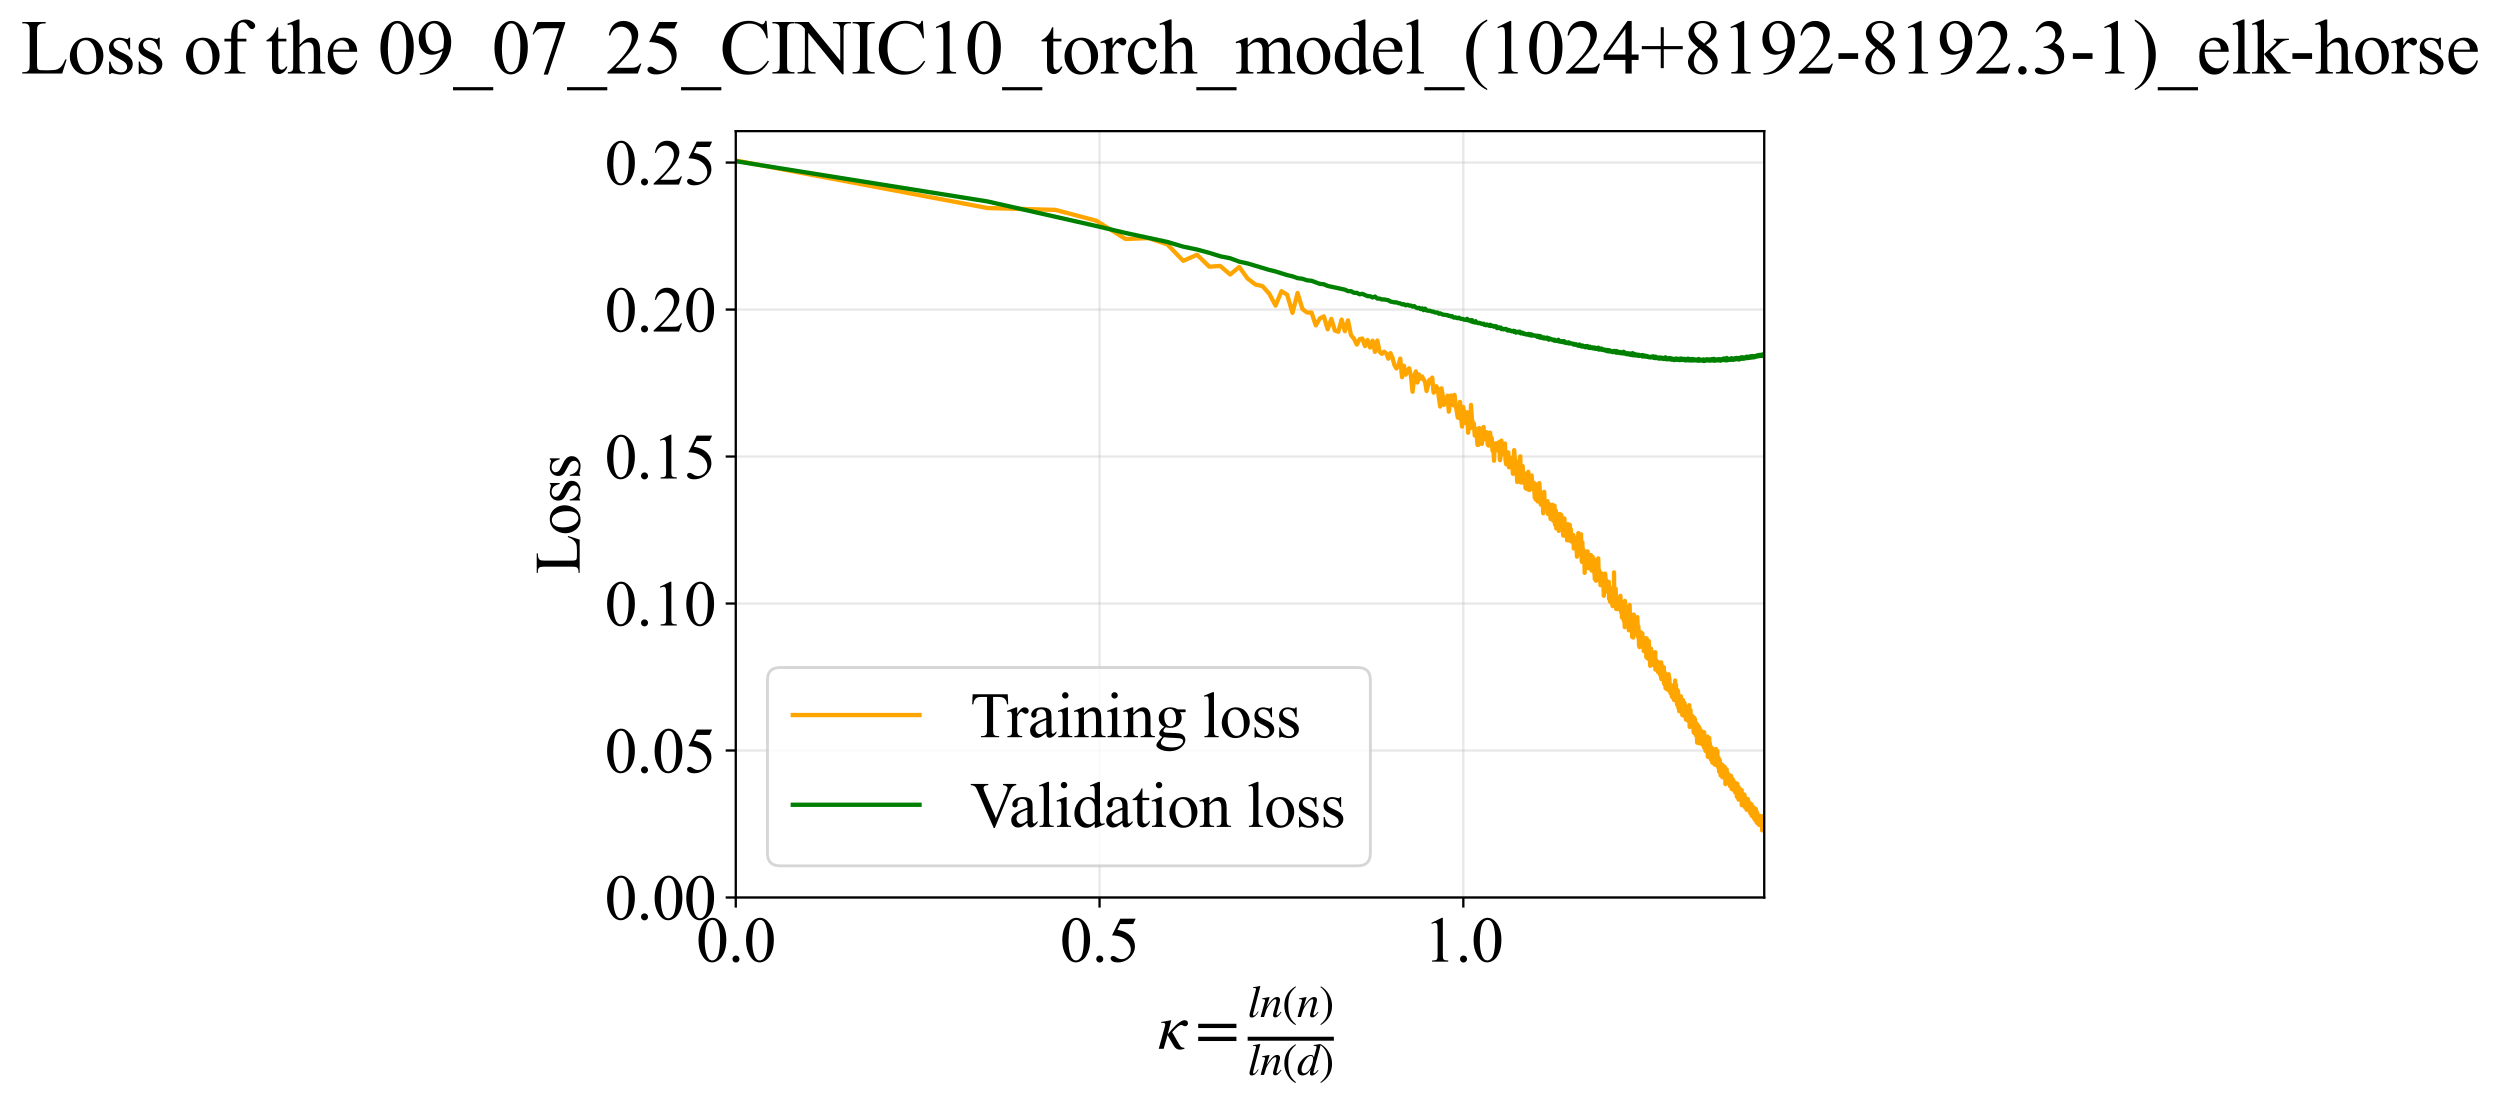 <?xml version="1.0" encoding="utf-8" standalone="no"?>
<!DOCTYPE svg PUBLIC "-//W3C//DTD SVG 1.1//EN"
  "http://www.w3.org/Graphics/SVG/1.1/DTD/svg11.dtd">
<svg xmlns:xlink="http://www.w3.org/1999/xlink" width="868.093pt" height="383.266pt" viewBox="0 0 868.093 383.266" xmlns="http://www.w3.org/2000/svg" version="1.1">
 <defs>
  <style type="text/css">*{stroke-linejoin: round; stroke-linecap: butt}</style>
 </defs>
 <g id="figure_1">
  <g id="patch_1">
   <path d="M -0 383.266 
L 868.093 383.266 
L 868.093 0 
L -0 0 
z
" style="fill: #ffffff"/>
  </g>
  <g id="axes_1">
   <g id="patch_2">
    <path d="M 255.487 311.644 
L 612.607 311.644 
L 612.607 45.532 
L 255.487 45.532 
z
" style="fill: #ffffff"/>
   </g>
   <g id="matplotlib.axis_1">
    <g id="xtick_1">
     <g id="line2d_1">
      <path d="M 255.487 311.644 
L 255.487 45.532 
" clip-path="url(#p5fd08b4a60)" style="fill: none; stroke: #b0b0b0; stroke-opacity: 0.3; stroke-width: 0.8; stroke-linecap: square"/>
     </g>
     <g id="line2d_2">
      <defs>
       <path id="m4668655a17" d="M 0 0 
L 0 3.5 
" style="stroke: #000000; stroke-width: 0.8"/>
      </defs>
      <g>
       <use xlink:href="#m4668655a17" x="255.487" y="311.644" style="stroke: #000000; stroke-width: 0.8"/>
      </g>
     </g>
     <g id="text_1">
      <!-- 0.0 -->
      <g transform="translate(241.737 333.92) scale(0.22 -0.22)">
       <defs>
        <path id="TimesNewRomanPSMT-30" d="M 231 2094 
Q 231 2819 450 3342 
Q 669 3866 1031 4122 
Q 1313 4325 1613 4325 
Q 2100 4325 2488 3828 
Q 2972 3213 2972 2159 
Q 2972 1422 2759 906 
Q 2547 391 2217 158 
Q 1888 -75 1581 -75 
Q 975 -75 572 641 
Q 231 1244 231 2094 
z
M 844 2016 
Q 844 1141 1059 588 
Q 1238 122 1591 122 
Q 1759 122 1940 273 
Q 2122 425 2216 781 
Q 2359 1319 2359 2297 
Q 2359 3022 2209 3506 
Q 2097 3866 1919 4016 
Q 1791 4119 1609 4119 
Q 1397 4119 1231 3928 
Q 1006 3669 925 3112 
Q 844 2556 844 2016 
z
" transform="scale(0.016)"/>
        <path id="TimesNewRomanPSMT-2e" d="M 800 606 
Q 947 606 1047 504 
Q 1147 403 1147 259 
Q 1147 116 1045 14 
Q 944 -88 800 -88 
Q 656 -88 554 14 
Q 453 116 453 259 
Q 453 406 554 506 
Q 656 606 800 606 
z
" transform="scale(0.016)"/>
       </defs>
       <use xlink:href="#TimesNewRomanPSMT-30"/>
       <use xlink:href="#TimesNewRomanPSMT-2e" transform="translate(50 0)"/>
       <use xlink:href="#TimesNewRomanPSMT-30" transform="translate(75 0)"/>
      </g>
     </g>
    </g>
    <g id="xtick_2">
     <g id="line2d_3">
      <path d="M 381.805 311.644 
L 381.805 45.532 
" clip-path="url(#p5fd08b4a60)" style="fill: none; stroke: #b0b0b0; stroke-opacity: 0.3; stroke-width: 0.8; stroke-linecap: square"/>
     </g>
     <g id="line2d_4">
      <g>
       <use xlink:href="#m4668655a17" x="381.805" y="311.644" style="stroke: #000000; stroke-width: 0.8"/>
      </g>
     </g>
     <g id="text_2">
      <!-- 0.5 -->
      <g transform="translate(368.055 333.92) scale(0.22 -0.22)">
       <defs>
        <path id="TimesNewRomanPSMT-35" d="M 2778 4238 
L 2534 3706 
L 1259 3706 
L 981 3138 
Q 1809 3016 2294 2522 
Q 2709 2097 2709 1522 
Q 2709 1188 2573 903 
Q 2438 619 2231 419 
Q 2025 219 1772 97 
Q 1413 -75 1034 -75 
Q 653 -75 479 54 
Q 306 184 306 341 
Q 306 428 378 495 
Q 450 563 559 563 
Q 641 563 702 538 
Q 763 513 909 409 
Q 1144 247 1384 247 
Q 1750 247 2026 523 
Q 2303 800 2303 1197 
Q 2303 1581 2056 1914 
Q 1809 2247 1375 2428 
Q 1034 2569 447 2591 
L 1259 4238 
L 2778 4238 
z
" transform="scale(0.016)"/>
       </defs>
       <use xlink:href="#TimesNewRomanPSMT-30"/>
       <use xlink:href="#TimesNewRomanPSMT-2e" transform="translate(50 0)"/>
       <use xlink:href="#TimesNewRomanPSMT-35" transform="translate(75 0)"/>
      </g>
     </g>
    </g>
    <g id="xtick_3">
     <g id="line2d_5">
      <path d="M 508.124 311.644 
L 508.124 45.532 
" clip-path="url(#p5fd08b4a60)" style="fill: none; stroke: #b0b0b0; stroke-opacity: 0.3; stroke-width: 0.8; stroke-linecap: square"/>
     </g>
     <g id="line2d_6">
      <g>
       <use xlink:href="#m4668655a17" x="508.124" y="311.644" style="stroke: #000000; stroke-width: 0.8"/>
      </g>
     </g>
     <g id="text_3">
      <!-- 1.0 -->
      <g transform="translate(494.374 333.92) scale(0.22 -0.22)">
       <defs>
        <path id="TimesNewRomanPSMT-31" d="M 750 3822 
L 1781 4325 
L 1884 4325 
L 1884 747 
Q 1884 391 1914 303 
Q 1944 216 2037 169 
Q 2131 122 2419 116 
L 2419 0 
L 825 0 
L 825 116 
Q 1125 122 1212 167 
Q 1300 213 1334 289 
Q 1369 366 1369 747 
L 1369 3034 
Q 1369 3497 1338 3628 
Q 1316 3728 1258 3775 
Q 1200 3822 1119 3822 
Q 1003 3822 797 3725 
L 750 3822 
z
" transform="scale(0.016)"/>
       </defs>
       <use xlink:href="#TimesNewRomanPSMT-31"/>
       <use xlink:href="#TimesNewRomanPSMT-2e" transform="translate(50 0)"/>
       <use xlink:href="#TimesNewRomanPSMT-30" transform="translate(75 0)"/>
      </g>
     </g>
    </g>
    <g id="text_4">
     <!-- $\kappa  = \frac{ln(n)}{ln(d)}$ -->
     <g transform="translate(402.037 364.186) scale(0.22 -0.22)">
      <defs>
       <path id="STIXGeneral-Italic-3ba" d="M 979 1440 
L 998 1446 
Q 1850 2541 2464 2790 
Q 2547 2822 2630 2822 
Q 2797 2822 2886 2736 
Q 2976 2650 2976 2522 
Q 2976 2387 2893 2307 
Q 2810 2227 2682 2227 
Q 2605 2227 2502 2288 
Q 2400 2349 2336 2349 
Q 2170 2349 1990 2205 
Q 1811 2061 1414 1645 
L 2042 544 
Q 2202 262 2310 182 
Q 2419 102 2624 102 
L 2624 0 
Q 2374 -83 2182 -83 
Q 1786 -83 1555 326 
L 960 1350 
L 576 0 
L 90 0 
L 640 1978 
Q 730 2317 730 2406 
Q 730 2560 518 2560 
L 339 2560 
L 339 2650 
Q 678 2694 1306 2822 
L 1325 2803 
L 979 1440 
z
" transform="scale(0.016)"/>
       <path id="STIXGeneral-Regular-3d" d="M 4077 2048 
L 307 2048 
L 307 2470 
L 4077 2470 
L 4077 2048 
z
M 4077 768 
L 307 768 
L 307 1190 
L 4077 1190 
L 4077 768 
z
" transform="scale(0.016)"/>
       <path id="STIXGeneral-Italic-6c" d="M 1786 4339 
L 806 595 
Q 755 410 755 320 
Q 755 205 864 205 
Q 1037 205 1293 570 
L 1453 794 
L 1542 730 
Q 1254 275 1046 102 
Q 838 -70 576 -70 
Q 262 -70 262 288 
Q 262 397 288 480 
L 1165 3834 
Q 1184 3898 1184 3955 
Q 1184 4096 870 4096 
L 755 4096 
L 755 4198 
Q 1203 4250 1747 4371 
L 1786 4339 
z
" transform="scale(0.016)"/>
       <path id="STIXGeneral-Italic-6e" d="M 2944 749 
L 3034 666 
Q 2707 218 2534 80 
Q 2362 -58 2138 -58 
Q 2010 -58 1923 28 
Q 1837 115 1837 288 
Q 1837 390 1939 768 
L 2221 1805 
Q 2310 2150 2310 2310 
Q 2310 2496 2157 2496 
Q 1971 2496 1750 2275 
Q 1530 2054 1210 1587 
Q 998 1274 899 1024 
Q 800 774 570 0 
L 90 0 
L 704 2240 
Q 717 2304 717 2349 
Q 717 2445 630 2480 
Q 544 2515 301 2522 
L 301 2624 
Q 550 2675 857 2729 
Q 1165 2784 1338 2822 
L 1363 2810 
L 934 1414 
Q 1408 2170 1753 2496 
Q 2099 2822 2413 2822 
Q 2611 2822 2720 2716 
Q 2829 2611 2829 2432 
Q 2829 2272 2765 2048 
L 2406 749 
Q 2317 429 2317 358 
Q 2317 243 2419 243 
Q 2541 243 2810 582 
Q 2854 634 2944 749 
z
" transform="scale(0.016)"/>
       <path id="STIXGeneral-Regular-28" d="M 1946 -1030 
L 1869 -1133 
Q 1126 -710 716 32 
Q 307 774 307 1613 
Q 307 3386 1888 4326 
L 1946 4224 
Q 1293 3667 1075 3126 
Q 858 2586 858 1632 
Q 858 685 1082 96 
Q 1306 -493 1946 -1030 
z
" transform="scale(0.016)"/>
       <path id="STIXGeneral-Regular-29" d="M 186 4224 
L 262 4326 
Q 992 3891 1408 3148 
Q 1824 2406 1824 1581 
Q 1824 -166 243 -1133 
L 186 -1030 
Q 845 -486 1059 54 
Q 1274 595 1274 1562 
Q 1274 2534 1059 3120 
Q 845 3706 186 4224 
z
" transform="scale(0.016)"/>
       <path id="STIXGeneral-Italic-64" d="M 3334 4371 
L 3373 4333 
L 3123 3360 
L 2739 1958 
Q 2323 429 2323 384 
Q 2323 256 2438 256 
Q 2522 256 2614 336 
Q 2707 416 2963 710 
L 3040 646 
Q 2547 -83 2099 -83 
Q 1978 -83 1907 -6 
Q 1837 70 1837 205 
Q 1837 397 1920 774 
Q 1645 307 1379 118 
Q 1114 -70 781 -70 
Q 461 -70 278 125 
Q 96 320 96 678 
Q 96 1440 713 2131 
Q 1331 2822 1965 2822 
Q 2163 2822 2256 2732 
Q 2349 2643 2381 2451 
L 2387 2451 
L 2675 3494 
Q 2765 3808 2765 3949 
Q 2765 4051 2694 4076 
Q 2624 4102 2355 4115 
L 2355 4224 
Q 2848 4269 3334 4371 
z
M 2278 2310 
Q 2278 2477 2185 2576 
Q 2093 2675 1978 2675 
Q 1677 2675 1395 2381 
Q 1075 2042 864 1571 
Q 653 1101 653 704 
Q 653 486 752 361 
Q 851 237 1024 237 
Q 1312 237 1606 550 
Q 1901 864 2089 1350 
Q 2278 1837 2278 2310 
z
" transform="scale(0.016)"/>
      </defs>
      <use xlink:href="#STIXGeneral-Italic-3ba" transform="translate(0 0.003)"/>
      <use xlink:href="#STIXGeneral-Regular-3d" transform="translate(58.84 0.003)"/>
      <use xlink:href="#STIXGeneral-Italic-6c" transform="translate(141.78 50.192) scale(0.7)"/>
      <use xlink:href="#STIXGeneral-Italic-6e" transform="translate(161.24 50.192) scale(0.7)"/>
      <use xlink:href="#STIXGeneral-Regular-28" transform="translate(196.24 50.192) scale(0.7)"/>
      <use xlink:href="#STIXGeneral-Italic-6e" transform="translate(219.55 50.192) scale(0.7)"/>
      <use xlink:href="#STIXGeneral-Regular-29" transform="translate(254.55 50.192) scale(0.7)"/>
      <use xlink:href="#STIXGeneral-Italic-6c" transform="translate(141.78 -41.258) scale(0.7)"/>
      <use xlink:href="#STIXGeneral-Italic-6e" transform="translate(161.24 -41.258) scale(0.7)"/>
      <use xlink:href="#STIXGeneral-Regular-28" transform="translate(196.24 -41.258) scale(0.7)"/>
      <use xlink:href="#STIXGeneral-Italic-64" transform="translate(219.55 -41.258) scale(0.7)"/>
      <use xlink:href="#STIXGeneral-Regular-29" transform="translate(254.55 -41.258) scale(0.7)"/>
      <path d="M 141.78 12.8 
L 141.78 19.05 
L 277.86 19.05 
L 277.86 12.8 
L 141.78 12.8 
z
"/>
     </g>
    </g>
   </g>
   <g id="matplotlib.axis_2">
    <g id="ytick_1">
     <g id="line2d_7">
      <path d="M 255.487 311.644 
L 612.607 311.644 
" clip-path="url(#p5fd08b4a60)" style="fill: none; stroke: #b0b0b0; stroke-opacity: 0.3; stroke-width: 0.8; stroke-linecap: square"/>
     </g>
     <g id="line2d_8">
      <defs>
       <path id="m9246952135" d="M 0 0 
L -3.5 0 
" style="stroke: #000000; stroke-width: 0.8"/>
      </defs>
      <g>
       <use xlink:href="#m9246952135" x="255.487" y="311.644" style="stroke: #000000; stroke-width: 0.8"/>
      </g>
     </g>
     <g id="text_5">
      <!-- 0.00 -->
      <g transform="translate(209.987 319.282) scale(0.22 -0.22)">
       <use xlink:href="#TimesNewRomanPSMT-30"/>
       <use xlink:href="#TimesNewRomanPSMT-2e" transform="translate(50 0)"/>
       <use xlink:href="#TimesNewRomanPSMT-30" transform="translate(75 0)"/>
       <use xlink:href="#TimesNewRomanPSMT-30" transform="translate(125 0)"/>
      </g>
     </g>
    </g>
    <g id="ytick_2">
     <g id="line2d_9">
      <path d="M 255.487 260.605 
L 612.607 260.605 
" clip-path="url(#p5fd08b4a60)" style="fill: none; stroke: #b0b0b0; stroke-opacity: 0.3; stroke-width: 0.8; stroke-linecap: square"/>
     </g>
     <g id="line2d_10">
      <g>
       <use xlink:href="#m9246952135" x="255.487" y="260.605" style="stroke: #000000; stroke-width: 0.8"/>
      </g>
     </g>
     <g id="text_6">
      <!-- 0.05 -->
      <g transform="translate(209.987 268.243) scale(0.22 -0.22)">
       <use xlink:href="#TimesNewRomanPSMT-30"/>
       <use xlink:href="#TimesNewRomanPSMT-2e" transform="translate(50 0)"/>
       <use xlink:href="#TimesNewRomanPSMT-30" transform="translate(75 0)"/>
       <use xlink:href="#TimesNewRomanPSMT-35" transform="translate(125 0)"/>
      </g>
     </g>
    </g>
    <g id="ytick_3">
     <g id="line2d_11">
      <path d="M 255.487 209.567 
L 612.607 209.567 
" clip-path="url(#p5fd08b4a60)" style="fill: none; stroke: #b0b0b0; stroke-opacity: 0.3; stroke-width: 0.8; stroke-linecap: square"/>
     </g>
     <g id="line2d_12">
      <g>
       <use xlink:href="#m9246952135" x="255.487" y="209.567" style="stroke: #000000; stroke-width: 0.8"/>
      </g>
     </g>
     <g id="text_7">
      <!-- 0.10 -->
      <g transform="translate(209.987 217.205) scale(0.22 -0.22)">
       <use xlink:href="#TimesNewRomanPSMT-30"/>
       <use xlink:href="#TimesNewRomanPSMT-2e" transform="translate(50 0)"/>
       <use xlink:href="#TimesNewRomanPSMT-31" transform="translate(75 0)"/>
       <use xlink:href="#TimesNewRomanPSMT-30" transform="translate(125 0)"/>
      </g>
     </g>
    </g>
    <g id="ytick_4">
     <g id="line2d_13">
      <path d="M 255.487 158.529 
L 612.607 158.529 
" clip-path="url(#p5fd08b4a60)" style="fill: none; stroke: #b0b0b0; stroke-opacity: 0.3; stroke-width: 0.8; stroke-linecap: square"/>
     </g>
     <g id="line2d_14">
      <g>
       <use xlink:href="#m9246952135" x="255.487" y="158.529" style="stroke: #000000; stroke-width: 0.8"/>
      </g>
     </g>
     <g id="text_8">
      <!-- 0.15 -->
      <g transform="translate(209.987 166.167) scale(0.22 -0.22)">
       <use xlink:href="#TimesNewRomanPSMT-30"/>
       <use xlink:href="#TimesNewRomanPSMT-2e" transform="translate(50 0)"/>
       <use xlink:href="#TimesNewRomanPSMT-31" transform="translate(75 0)"/>
       <use xlink:href="#TimesNewRomanPSMT-35" transform="translate(125 0)"/>
      </g>
     </g>
    </g>
    <g id="ytick_5">
     <g id="line2d_15">
      <path d="M 255.487 107.491 
L 612.607 107.491 
" clip-path="url(#p5fd08b4a60)" style="fill: none; stroke: #b0b0b0; stroke-opacity: 0.3; stroke-width: 0.8; stroke-linecap: square"/>
     </g>
     <g id="line2d_16">
      <g>
       <use xlink:href="#m9246952135" x="255.487" y="107.491" style="stroke: #000000; stroke-width: 0.8"/>
      </g>
     </g>
     <g id="text_9">
      <!-- 0.20 -->
      <g transform="translate(209.987 115.129) scale(0.22 -0.22)">
       <defs>
        <path id="TimesNewRomanPSMT-32" d="M 2934 816 
L 2638 0 
L 138 0 
L 138 116 
Q 1241 1122 1691 1759 
Q 2141 2397 2141 2925 
Q 2141 3328 1894 3587 
Q 1647 3847 1303 3847 
Q 991 3847 742 3664 
Q 494 3481 375 3128 
L 259 3128 
Q 338 3706 661 4015 
Q 984 4325 1469 4325 
Q 1984 4325 2329 3994 
Q 2675 3663 2675 3213 
Q 2675 2891 2525 2569 
Q 2294 2063 1775 1497 
Q 997 647 803 472 
L 1909 472 
Q 2247 472 2383 497 
Q 2519 522 2628 598 
Q 2738 675 2819 816 
L 2934 816 
z
" transform="scale(0.016)"/>
       </defs>
       <use xlink:href="#TimesNewRomanPSMT-30"/>
       <use xlink:href="#TimesNewRomanPSMT-2e" transform="translate(50 0)"/>
       <use xlink:href="#TimesNewRomanPSMT-32" transform="translate(75 0)"/>
       <use xlink:href="#TimesNewRomanPSMT-30" transform="translate(125 0)"/>
      </g>
     </g>
    </g>
    <g id="ytick_6">
     <g id="line2d_17">
      <path d="M 255.487 56.453 
L 612.607 56.453 
" clip-path="url(#p5fd08b4a60)" style="fill: none; stroke: #b0b0b0; stroke-opacity: 0.3; stroke-width: 0.8; stroke-linecap: square"/>
     </g>
     <g id="line2d_18">
      <g>
       <use xlink:href="#m9246952135" x="255.487" y="56.453" style="stroke: #000000; stroke-width: 0.8"/>
      </g>
     </g>
     <g id="text_10">
      <!-- 0.25 -->
      <g transform="translate(209.987 64.091) scale(0.22 -0.22)">
       <use xlink:href="#TimesNewRomanPSMT-30"/>
       <use xlink:href="#TimesNewRomanPSMT-2e" transform="translate(50 0)"/>
       <use xlink:href="#TimesNewRomanPSMT-32" transform="translate(75 0)"/>
       <use xlink:href="#TimesNewRomanPSMT-35" transform="translate(125 0)"/>
      </g>
     </g>
    </g>
    <g id="text_11">
     <!-- Loss -->
     <g transform="translate(201.281 199.369) rotate(-90) scale(0.22 -0.22)">
      <defs>
       <path id="TimesNewRomanPSMT-4c" d="M 3669 1172 
L 3772 1150 
L 3409 0 
L 128 0 
L 128 116 
L 288 116 
Q 556 116 672 291 
Q 738 391 738 753 
L 738 3488 
Q 738 3884 650 3984 
Q 528 4122 288 4122 
L 128 4122 
L 128 4238 
L 2047 4238 
L 2047 4122 
Q 1709 4125 1573 4059 
Q 1438 3994 1388 3894 
Q 1338 3794 1338 3416 
L 1338 753 
Q 1338 494 1388 397 
Q 1425 331 1503 300 
Q 1581 269 1991 269 
L 2300 269 
Q 2788 269 2984 341 
Q 3181 413 3343 595 
Q 3506 778 3669 1172 
z
" transform="scale(0.016)"/>
       <path id="TimesNewRomanPSMT-6f" d="M 1600 2947 
Q 2250 2947 2644 2453 
Q 2978 2031 2978 1484 
Q 2978 1100 2793 706 
Q 2609 313 2286 112 
Q 1963 -88 1566 -88 
Q 919 -88 538 428 
Q 216 863 216 1403 
Q 216 1797 411 2186 
Q 606 2575 925 2761 
Q 1244 2947 1600 2947 
z
M 1503 2744 
Q 1338 2744 1170 2645 
Q 1003 2547 900 2300 
Q 797 2053 797 1666 
Q 797 1041 1045 587 
Q 1294 134 1700 134 
Q 2003 134 2200 384 
Q 2397 634 2397 1244 
Q 2397 2006 2069 2444 
Q 1847 2744 1503 2744 
z
" transform="scale(0.016)"/>
       <path id="TimesNewRomanPSMT-73" d="M 2050 2947 
L 2050 1972 
L 1947 1972 
Q 1828 2431 1642 2597 
Q 1456 2763 1169 2763 
Q 950 2763 815 2647 
Q 681 2531 681 2391 
Q 681 2216 781 2091 
Q 878 1963 1175 1819 
L 1631 1597 
Q 2266 1288 2266 781 
Q 2266 391 1970 151 
Q 1675 -88 1309 -88 
Q 1047 -88 709 6 
Q 606 38 541 38 
Q 469 38 428 -44 
L 325 -44 
L 325 978 
L 428 978 
Q 516 541 762 319 
Q 1009 97 1316 97 
Q 1531 97 1667 223 
Q 1803 350 1803 528 
Q 1803 744 1651 891 
Q 1500 1038 1047 1263 
Q 594 1488 453 1669 
Q 313 1847 313 2119 
Q 313 2472 555 2709 
Q 797 2947 1181 2947 
Q 1350 2947 1591 2875 
Q 1750 2828 1803 2828 
Q 1853 2828 1881 2850 
Q 1909 2872 1947 2947 
L 2050 2947 
z
" transform="scale(0.016)"/>
      </defs>
      <use xlink:href="#TimesNewRomanPSMT-4c"/>
      <use xlink:href="#TimesNewRomanPSMT-6f" transform="translate(61.084 0)"/>
      <use xlink:href="#TimesNewRomanPSMT-73" transform="translate(111.084 0)"/>
      <use xlink:href="#TimesNewRomanPSMT-73" transform="translate(150 0)"/>
     </g>
    </g>
   </g>
   <g id="line2d_19">
    <path d="M 255.487 55.739 
L 342.901 72.235 
L 366.47 72.88 
L 380.666 76.642 
L 390.856 82.995 
L 398.811 82.682 
L 405.337 84.858 
L 410.87 90.575 
L 415.673 88.467 
L 419.916 92.6 
L 423.716 92.345 
L 427.157 95.327 
L 430.301 92.697 
L 433.195 96.706 
L 435.876 98.764 
L 438.374 99.345 
L 440.711 101.949 
L 442.907 106.107 
L 444.979 101.113 
L 446.939 102.321 
L 448.799 108.639 
L 450.568 101.746 
L 452.256 107.319 
L 453.869 108.524 
L 455.414 108.541 
L 456.895 112.984 
L 458.319 110.536 
L 459.69 109.876 
L 461.01 114.347 
L 462.285 110.729 
L 463.516 114.787 
L 464.708 115.194 
L 465.861 110.969 
L 466.979 115.007 
L 468.064 111.263 
L 469.118 116.37 
L 470.141 117.604 
L 471.137 119.645 
L 472.107 117.759 
L 473.051 117.548 
L 473.972 120.174 
L 474.869 118.084 
L 475.746 120.668 
L 476.601 118.311 
L 477.437 122.16 
L 478.254 118.248 
L 479.054 122.148 
L 479.836 122.874 
L 480.602 122.108 
L 481.352 122.719 
L 482.086 124.542 
L 482.807 122.633 
L 483.513 124.192 
L 484.206 126.782 
L 484.886 127.925 
L 485.554 127.026 
L 486.209 124.528 
L 486.853 130.968 
L 487.486 126.993 
L 488.108 130.089 
L 489.321 127.882 
L 489.913 130.457 
L 490.495 136.032 
L 491.068 130.776 
L 491.632 128.967 
L 492.188 132.825 
L 492.735 130.032 
L 493.274 131.543 
L 493.806 130.745 
L 494.846 132.643 
L 495.355 135.759 
L 496.352 131.87 
L 496.841 132.858 
L 497.323 131.12 
L 497.798 136.344 
L 498.268 135.626 
L 498.732 134.11 
L 499.19 134.984 
L 500.089 141.158 
L 500.53 134.855 
L 500.966 137.369 
L 501.397 140.584 
L 501.823 139.943 
L 502.659 137.398 
L 503.071 142.942 
L 503.88 137.305 
L 504.278 138.49 
L 504.671 140.742 
L 505.061 137.117 
L 505.446 140.492 
L 506.205 145.004 
L 506.578 145.124 
L 506.948 139.539 
L 507.314 144.863 
L 507.676 148.128 
L 508.035 141.283 
L 508.39 142.945 
L 508.742 146.825 
L 509.09 146.77 
L 509.435 143.161 
L 509.777 150.252 
L 510.116 145.463 
L 510.452 148.748 
L 510.784 140.616 
L 511.114 145.686 
L 511.44 146.982 
L 511.764 147.051 
L 512.085 151.227 
L 512.403 148.851 
L 512.718 150.43 
L 513.031 154.448 
L 513.341 154.471 
L 513.648 148.64 
L 513.953 150.538 
L 514.255 150.7 
L 514.555 154.145 
L 514.852 152.155 
L 515.147 148.27 
L 515.44 152.44 
L 515.73 151.092 
L 516.018 151.299 
L 516.303 150.09 
L 516.587 154.325 
L 516.868 154.728 
L 517.424 150.242 
L 517.699 153.152 
L 517.972 152.111 
L 518.242 156.448 
L 518.511 154.318 
L 518.778 159.983 
L 519.043 153.994 
L 519.306 154.766 
L 519.567 153.903 
L 519.826 155.152 
L 520.084 155.19 
L 520.339 156.622 
L 520.593 153.447 
L 520.845 159.798 
L 521.095 158.241 
L 521.344 153.022 
L 521.591 157.767 
L 521.836 156.742 
L 522.08 157.628 
L 522.322 156.889 
L 522.562 154.001 
L 522.801 159.879 
L 523.038 161.23 
L 523.274 159.204 
L 523.508 158.613 
L 523.741 157.085 
L 523.973 162.262 
L 524.202 162.195 
L 524.431 159.495 
L 524.658 158.992 
L 524.883 161.788 
L 525.107 161.061 
L 525.33 164.509 
L 525.552 161.79 
L 525.772 156.303 
L 525.99 159.184 
L 526.208 160.141 
L 526.424 161.65 
L 526.853 167.351 
L 527.276 162.467 
L 527.486 166.397 
L 527.695 159.729 
L 527.902 158.458 
L 528.109 167.542 
L 528.314 165.485 
L 528.518 164.719 
L 528.721 161.826 
L 528.923 167.586 
L 529.124 164.173 
L 529.323 164.505 
L 529.522 165.364 
L 529.719 169.462 
L 529.916 169.671 
L 530.111 167.093 
L 530.305 168.186 
L 530.498 169.946 
L 530.691 163.82 
L 531.072 170.134 
L 531.261 168.153 
L 531.45 169.283 
L 531.637 165.281 
L 531.823 165.086 
L 532.193 169.803 
L 532.377 169.944 
L 532.559 167.632 
L 532.741 169.073 
L 532.922 172.779 
L 533.102 168.036 
L 533.281 173.471 
L 533.459 171.027 
L 533.812 172.41 
L 533.988 174.152 
L 534.337 170.175 
L 534.51 167.744 
L 534.853 173.069 
L 535.024 175.219 
L 535.194 173.784 
L 535.363 174.999 
L 535.531 175.082 
L 535.699 174.025 
L 535.865 178.219 
L 536.197 170.78 
L 536.361 175.426 
L 536.688 176.169 
L 536.85 176.535 
L 537.012 175.532 
L 537.173 175.263 
L 537.333 174.034 
L 537.492 178.467 
L 537.651 178.173 
L 537.809 174.915 
L 538.123 176.68 
L 538.434 180.206 
L 538.589 177.227 
L 538.743 177.609 
L 538.897 177.506 
L 539.049 175.276 
L 539.353 180.838 
L 539.504 179.995 
L 539.654 180.503 
L 539.804 175.597 
L 539.953 182.181 
L 540.249 177.346 
L 540.396 183.457 
L 540.543 180.009 
L 540.689 182.73 
L 540.834 178.899 
L 540.979 179.745 
L 541.123 183.505 
L 541.267 184.324 
L 541.553 178.473 
L 541.695 182.282 
L 541.836 180.045 
L 541.977 181.206 
L 542.118 178.751 
L 542.397 182.68 
L 542.536 181.909 
L 542.812 185.96 
L 542.949 180.044 
L 543.086 185.555 
L 543.222 180.012 
L 543.357 186.006 
L 543.493 182.115 
L 543.627 185.836 
L 543.895 183.288 
L 544.161 187.612 
L 544.425 182.008 
L 544.557 183.547 
L 544.687 186.618 
L 544.818 183.489 
L 544.948 185.771 
L 545.077 182.239 
L 545.206 187.814 
L 545.335 183.556 
L 545.463 183.769 
L 545.59 188.004 
L 545.844 186.052 
L 546.096 186.637 
L 546.347 185.823 
L 546.471 190.454 
L 546.719 188.344 
L 546.842 186.667 
L 546.965 187.535 
L 547.21 190.031 
L 547.331 187.691 
L 547.574 193.291 
L 547.814 188.195 
L 547.934 192.142 
L 548.053 185.105 
L 548.408 192.128 
L 548.526 189.509 
L 548.761 190.584 
L 548.877 189.386 
L 548.993 185.527 
L 549.225 194.738 
L 549.34 195.151 
L 549.455 188.349 
L 549.569 192.208 
L 549.797 190.936 
L 549.91 195.243 
L 550.023 191.22 
L 550.136 192.159 
L 550.248 198.909 
L 550.36 191.79 
L 550.471 192.773 
L 550.583 191.943 
L 550.694 195.167 
L 550.804 192.492 
L 550.914 192.702 
L 551.024 197.06 
L 551.134 195.561 
L 551.243 191.456 
L 551.461 197.307 
L 551.569 192.925 
L 551.677 192.937 
L 551.892 196.3 
L 551.999 197.229 
L 552.212 193.647 
L 552.424 192.726 
L 552.529 193.599 
L 552.635 198.089 
L 552.739 196.504 
L 552.844 197.497 
L 552.948 197.347 
L 553.052 193.406 
L 553.259 196.041 
L 553.362 198.517 
L 553.465 194.186 
L 553.772 201.038 
L 553.975 195.374 
L 554.177 201.658 
L 554.277 195.255 
L 554.377 200.132 
L 554.477 198.439 
L 554.577 201.399 
L 554.676 201.227 
L 554.776 195.884 
L 554.874 200.188 
L 554.973 193.892 
L 555.169 201.4 
L 555.267 198.018 
L 555.365 198.293 
L 555.462 201.583 
L 555.559 199.502 
L 555.752 203.184 
L 555.945 199.444 
L 556.136 202.299 
L 556.231 199.136 
L 556.326 202.231 
L 556.421 202.083 
L 556.516 201.816 
L 556.61 202.824 
L 556.704 201.113 
L 556.891 206.872 
L 556.985 199.515 
L 557.078 205.862 
L 557.17 201.223 
L 557.263 203.772 
L 557.355 199.194 
L 557.448 200.181 
L 557.539 202.557 
L 557.631 201.2 
L 557.723 204.906 
L 557.814 202.989 
L 557.905 203.29 
L 557.996 202.689 
L 558.176 204.832 
L 558.266 202.426 
L 558.446 205.548 
L 558.625 202.02 
L 558.714 207.902 
L 558.802 203.666 
L 558.891 208.107 
L 558.979 204.062 
L 559.067 208.904 
L 559.155 205.994 
L 559.33 209.102 
L 559.505 204.65 
L 559.765 209.615 
L 559.851 206.074 
L 559.937 210.419 
L 560.194 204.607 
L 560.364 208.896 
L 560.449 198.762 
L 560.534 207.578 
L 560.618 206.251 
L 560.702 208.614 
L 560.786 207.179 
L 560.87 210.035 
L 561.038 204.484 
L 561.204 211.463 
L 561.452 208.647 
L 561.534 207.767 
L 561.617 210.8 
L 561.699 209.687 
L 561.78 211.52 
L 561.862 210.517 
L 561.943 207.704 
L 562.025 210.882 
L 562.106 209.231 
L 562.187 209.266 
L 562.267 209.725 
L 562.348 211.073 
L 562.428 209.02 
L 562.508 211.502 
L 562.668 206.887 
L 562.907 212.196 
L 562.986 212.77 
L 563.144 211.887 
L 563.222 214.44 
L 563.301 212.686 
L 563.379 212.691 
L 563.457 212.795 
L 563.535 213.76 
L 563.613 212.165 
L 563.69 212.237 
L 563.845 215.593 
L 563.999 211.076 
L 564.076 212.862 
L 564.153 217.756 
L 564.229 208.661 
L 564.305 211.867 
L 564.382 210.691 
L 564.533 214.719 
L 564.609 213.801 
L 564.76 216.584 
L 564.835 215.569 
L 564.91 213.966 
L 564.985 216.412 
L 565.134 214.236 
L 565.283 216.878 
L 565.357 210.814 
L 565.431 217.348 
L 565.505 215.622 
L 565.579 218.858 
L 565.652 211.88 
L 565.726 218.815 
L 565.872 210.079 
L 566.018 215.92 
L 566.091 213.21 
L 566.163 213.298 
L 566.235 218.105 
L 566.308 216.983 
L 566.38 214.623 
L 566.452 217.213 
L 566.524 216.52 
L 566.595 218.314 
L 566.667 215.172 
L 566.738 221.153 
L 566.809 219.218 
L 566.951 216.243 
L 567.093 221.38 
L 567.163 214.762 
L 567.234 220.247 
L 567.304 213.4 
L 567.374 218.608 
L 567.444 218.431 
L 567.514 218.914 
L 567.584 218.46 
L 567.654 217.211 
L 567.723 219.166 
L 567.792 219.149 
L 567.862 217.479 
L 568 219.363 
L 568.068 217.887 
L 568.137 218.931 
L 568.206 214.725 
L 568.274 216.462 
L 568.411 220.41 
L 568.547 214.288 
L 568.75 221.097 
L 568.884 217.428 
L 569.152 224.359 
L 569.219 222.086 
L 569.285 224.689 
L 569.418 219.349 
L 569.484 220.122 
L 569.551 222.585 
L 569.616 222.058 
L 569.682 223.06 
L 569.814 219.674 
L 569.879 220.931 
L 569.944 219.716 
L 570.01 223.046 
L 570.075 220.671 
L 570.205 224.12 
L 570.27 219.928 
L 570.334 222.355 
L 570.399 223.043 
L 570.528 221.859 
L 570.72 225.386 
L 570.784 226.079 
L 570.848 223.681 
L 570.911 224.506 
L 571.101 222.941 
L 571.416 225.731 
L 571.479 221.581 
L 571.666 228.171 
L 571.791 221.662 
L 571.853 223.927 
L 571.977 228.53 
L 572.161 223.661 
L 572.223 222.697 
L 572.406 228.784 
L 572.467 228.2 
L 572.528 222.625 
L 572.589 224.996 
L 572.65 224.877 
L 572.71 227.746 
L 572.771 227.412 
L 572.831 227.766 
L 573.012 231.188 
L 573.072 225.702 
L 573.132 230.062 
L 573.311 225.264 
L 573.37 228.301 
L 573.43 228.032 
L 573.489 226.246 
L 573.548 229.749 
L 573.607 228.928 
L 573.666 228.695 
L 573.725 226.624 
L 573.901 230.001 
L 574.018 227.505 
L 574.135 230.964 
L 574.193 228.145 
L 574.251 229.284 
L 574.367 231.022 
L 574.54 228.141 
L 574.598 227.936 
L 574.655 226.817 
L 574.712 230.002 
L 574.77 226.461 
L 574.827 232.514 
L 574.884 231.555 
L 574.998 229.072 
L 575.055 231.271 
L 575.111 229.912 
L 575.168 229.548 
L 575.337 231.364 
L 575.45 229.853 
L 575.506 231.628 
L 575.562 230.978 
L 575.618 231.405 
L 575.674 230.509 
L 575.785 233.43 
L 575.841 229.898 
L 575.896 233.042 
L 575.952 231.71 
L 576.007 233.385 
L 576.062 232.214 
L 576.173 230.366 
L 576.392 234.14 
L 576.447 234.255 
L 576.501 232.686 
L 576.556 234.113 
L 576.665 230.061 
L 576.773 235.394 
L 576.827 229.992 
L 576.881 235.775 
L 576.935 234.576 
L 576.989 230.931 
L 577.043 231.443 
L 577.097 233.723 
L 577.15 233.634 
L 577.204 231.682 
L 577.257 233.33 
L 577.311 234.033 
L 577.364 233.212 
L 577.417 233.405 
L 577.47 235.596 
L 577.523 234.676 
L 577.577 232.144 
L 577.629 234.658 
L 577.735 231.694 
L 577.788 237.259 
L 577.84 232.872 
L 577.893 234.916 
L 577.945 234.529 
L 577.998 233.491 
L 578.05 237.812 
L 578.102 235.702 
L 578.259 237.565 
L 578.311 234.678 
L 578.363 239 
L 578.414 237.446 
L 578.466 237.851 
L 578.672 234.19 
L 578.724 236.589 
L 578.775 236.534 
L 578.826 235.133 
L 578.877 239.314 
L 578.928 237.772 
L 578.979 237.198 
L 579.03 234.298 
L 579.081 235.406 
L 579.132 239.502 
L 579.183 237.658 
L 579.284 237.778 
L 579.334 235.549 
L 579.385 238.483 
L 579.435 234.132 
L 579.485 238.986 
L 579.536 239.648 
L 579.586 235.192 
L 579.686 236.054 
L 579.786 239.942 
L 579.836 239.47 
L 579.885 237.665 
L 579.935 239.095 
L 579.985 239.661 
L 580.034 238.893 
L 580.084 240.766 
L 580.182 240.477 
L 580.232 240.797 
L 580.33 237.876 
L 580.575 241.947 
L 580.721 238.778 
L 580.77 238.958 
L 580.818 242.206 
L 580.866 239.073 
L 580.963 241.668 
L 581.011 240.836 
L 581.059 240.627 
L 581.108 242.434 
L 581.156 238.599 
L 581.204 241.805 
L 581.252 240.908 
L 581.299 243.085 
L 581.443 239.861 
L 581.49 238.044 
L 581.538 240.325 
L 581.585 241.452 
L 581.68 236.294 
L 581.727 239.193 
L 581.916 243.005 
L 581.963 237.814 
L 582.01 242.867 
L 582.15 241.575 
L 582.337 244.664 
L 582.383 239.547 
L 582.43 240.798 
L 582.476 243.228 
L 582.522 242.714 
L 582.568 239.743 
L 582.661 240.072 
L 582.707 240.409 
L 582.799 245.831 
L 582.844 243.106 
L 582.89 242.189 
L 582.936 243.257 
L 582.982 242.613 
L 583.073 246.942 
L 583.118 244.659 
L 583.164 243.212 
L 583.255 243.53 
L 583.3 243.904 
L 583.345 243.79 
L 583.39 242.667 
L 583.481 242.721 
L 583.616 244.742 
L 583.66 241.77 
L 583.705 244.937 
L 583.75 245.288 
L 583.795 244.068 
L 583.839 244.306 
L 583.884 246.641 
L 583.973 246.325 
L 584.017 245.978 
L 584.062 244.315 
L 584.15 248.295 
L 584.194 247.101 
L 584.371 243.082 
L 584.502 247.19 
L 584.546 246.813 
L 584.59 243.701 
L 584.677 244.505 
L 584.721 248.535 
L 584.764 246.084 
L 584.808 246.231 
L 584.851 247.383 
L 584.894 246.534 
L 584.938 244.111 
L 584.981 247.679 
L 585.024 247.868 
L 585.11 244.959 
L 585.153 247.496 
L 585.239 247.337 
L 585.325 246.731 
L 585.411 249.826 
L 585.453 247.757 
L 585.496 247.015 
L 585.539 249.037 
L 585.624 248.881 
L 585.666 246.983 
L 585.709 247.149 
L 585.835 250.002 
L 585.878 245.612 
L 585.92 247.966 
L 585.962 250.153 
L 586.004 248.478 
L 586.046 247.13 
L 586.13 247.357 
L 586.172 249.534 
L 586.255 249.125 
L 586.339 246.173 
L 586.505 250.371 
L 586.546 249.604 
L 586.588 244.881 
L 586.629 250.784 
L 586.67 248.792 
L 586.712 252.405 
L 586.753 246.996 
L 586.794 251.481 
L 586.835 251.825 
L 586.999 246.546 
L 587.162 252.138 
L 587.203 249.089 
L 587.284 250.097 
L 587.325 249.516 
L 587.365 250.192 
L 587.406 251.377 
L 587.487 249.161 
L 587.608 251.593 
L 587.648 248.586 
L 587.728 250.651 
L 587.768 252.553 
L 587.808 252.18 
L 587.848 249.267 
L 587.888 251.606 
L 587.928 252.408 
L 587.968 251.958 
L 588.008 251.071 
L 588.087 254.264 
L 588.127 252.057 
L 588.166 252.936 
L 588.206 251.657 
L 588.324 249.274 
L 588.403 254.657 
L 588.443 253.843 
L 588.56 249.784 
L 588.717 252.837 
L 588.756 251.458 
L 588.911 255.363 
L 589.028 251.15 
L 589.143 255.011 
L 589.182 254.989 
L 589.259 254.171 
L 589.297 257.869 
L 589.336 254.121 
L 589.374 255.179 
L 589.412 254.77 
L 589.451 251.704 
L 589.527 253.316 
L 589.565 252.241 
L 589.603 254.201 
L 589.641 254.52 
L 589.717 252.579 
L 589.755 255.199 
L 589.793 252.696 
L 589.831 252.664 
L 589.907 258.069 
L 589.944 253.396 
L 589.982 252.435 
L 590.095 255.985 
L 590.133 252.881 
L 590.17 254.207 
L 590.282 257.273 
L 590.394 253.427 
L 590.543 257.817 
L 590.58 254.726 
L 590.654 254.868 
L 590.728 258.248 
L 590.802 256.054 
L 590.876 253.908 
L 590.912 255.805 
L 590.949 254.356 
L 590.986 256.199 
L 591.096 258.505 
L 591.169 254.808 
L 591.205 255.7 
L 591.278 257.872 
L 591.314 254.969 
L 591.387 255.302 
L 591.459 257.902 
L 591.532 257.624 
L 591.568 257.311 
L 591.604 257.328 
L 591.64 255.539 
L 591.676 259.447 
L 591.712 256.769 
L 591.748 254.269 
L 591.784 257.887 
L 591.819 257.569 
L 591.855 257.574 
L 591.891 258.642 
L 591.927 255.98 
L 591.963 258.809 
L 591.998 258.013 
L 592.034 259.974 
L 592.105 258.304 
L 592.176 257.47 
L 592.212 260.745 
L 592.247 257.056 
L 592.282 256.631 
L 592.388 258.969 
L 592.459 260.871 
L 592.529 256.314 
L 592.739 260.108 
L 592.809 258.212 
L 592.844 260.306 
L 592.879 260.041 
L 592.914 255.769 
L 592.983 257.642 
L 593.018 262.771 
L 593.087 259.135 
L 593.122 259.742 
L 593.156 259.127 
L 593.191 258.805 
L 593.225 261.231 
L 593.26 260.173 
L 593.397 256.233 
L 593.466 260.716 
L 593.5 256.26 
L 593.671 263.013 
L 593.705 258.006 
L 593.773 258.818 
L 593.841 261.857 
L 593.909 260.596 
L 593.942 260.608 
L 594.044 260.518 
L 594.077 263.75 
L 594.111 260.264 
L 594.212 261.121 
L 594.279 259.587 
L 594.312 260.582 
L 594.346 263.006 
L 594.379 259.994 
L 594.413 262.827 
L 594.446 260.975 
L 594.546 261.115 
L 594.579 264.793 
L 594.645 264.16 
L 594.811 260.123 
L 594.976 263.55 
L 595.041 260.58 
L 595.074 263.784 
L 595.27 260.993 
L 595.368 265.469 
L 595.4 264.842 
L 595.498 261.743 
L 595.562 264.225 
L 595.627 263.568 
L 595.659 264.291 
L 595.691 263.026 
L 595.724 262.93 
L 595.82 260.077 
L 595.884 265.062 
L 595.948 263.541 
L 596.044 264.928 
L 596.076 264.239 
L 596.108 263.681 
L 596.14 264.563 
L 596.172 265.803 
L 596.203 262.543 
L 596.267 265.722 
L 596.299 265.58 
L 596.33 260.788 
L 596.394 264.949 
L 596.425 265.453 
L 596.457 264.521 
L 596.488 264.317 
L 596.646 266.463 
L 596.708 263.081 
L 596.802 264.566 
L 596.958 267.932 
L 596.989 266.552 
L 597.113 265.158 
L 597.175 263.954 
L 597.206 266.994 
L 597.237 265.195 
L 597.268 266.998 
L 597.33 265.699 
L 597.361 265.159 
L 597.453 269.233 
L 597.483 266.354 
L 597.575 266.005 
L 597.636 269.148 
L 597.698 266.354 
L 597.758 266.408 
L 597.789 266.349 
L 597.85 267.511 
L 597.91 267.295 
L 597.941 265.464 
L 597.971 267.902 
L 598.001 265.881 
L 598.092 269.912 
L 598.122 265.699 
L 598.212 266.133 
L 598.272 268.065 
L 598.332 267.141 
L 598.392 265.989 
L 598.512 269.867 
L 598.571 266.675 
L 598.631 267.576 
L 598.69 267.467 
L 598.72 267.855 
L 598.75 266.476 
L 598.779 268.297 
L 598.809 266.659 
L 598.868 266.282 
L 598.956 269.544 
L 599.015 268.673 
L 599.045 267.294 
L 599.074 268.949 
L 599.103 268.546 
L 599.133 272.269 
L 599.191 268.012 
L 599.396 270.749 
L 599.483 271.936 
L 599.541 267.122 
L 599.628 270.446 
L 599.686 269.137 
L 599.715 269.354 
L 599.743 268.185 
L 599.801 268.434 
L 599.83 271.211 
L 599.916 269.58 
L 599.973 271.932 
L 600.031 270.353 
L 600.173 269.173 
L 600.23 271.068 
L 600.287 269.911 
L 600.316 268.968 
L 600.344 270.793 
L 600.372 272.111 
L 600.401 270.258 
L 600.429 271.991 
L 600.514 269.125 
L 600.655 272.244 
L 600.683 269.978 
L 600.739 271.955 
L 600.767 273.012 
L 600.823 271.512 
L 600.851 269.992 
L 600.935 270.98 
L 600.99 270.595 
L 601.046 272.568 
L 601.129 269.48 
L 601.185 270.675 
L 601.323 274.002 
L 601.351 271.007 
L 601.434 273.081 
L 601.489 270.418 
L 601.543 272.928 
L 601.626 273.395 
L 601.653 270.908 
L 601.68 273.049 
L 601.762 271.681 
L 601.817 270.777 
L 601.926 273.492 
L 601.953 271.672 
L 602.007 274.326 
L 602.061 271.718 
L 602.142 274.445 
L 602.169 273.686 
L 602.223 273.867 
L 602.304 271.813 
L 602.438 275.064 
L 602.518 271.823 
L 602.545 272.967 
L 602.572 272.909 
L 602.598 275.146 
L 602.678 273.915 
L 602.758 272.926 
L 602.785 274.458 
L 602.89 274.402 
L 602.943 274.833 
L 602.97 273.192 
L 603.049 273.86 
L 603.075 276.592 
L 603.101 273.559 
L 603.18 275.983 
L 603.206 276.099 
L 603.259 272.135 
L 603.337 274.176 
L 603.363 276.941 
L 603.442 274.421 
L 603.468 274.614 
L 603.546 274.493 
L 603.572 276.659 
L 603.675 273.258 
L 603.701 277.655 
L 603.779 274.486 
L 603.856 276.447 
L 603.882 276.345 
L 603.959 273.822 
L 603.985 276.198 
L 604.01 277.147 
L 604.036 275.344 
L 604.087 276.818 
L 604.189 274.396 
L 604.138 277.674 
L 604.215 275.386 
L 604.24 274.106 
L 604.266 276.374 
L 604.291 275.76 
L 604.393 277.172 
L 604.469 274.836 
L 604.494 275.045 
L 604.545 277.452 
L 604.57 274.865 
L 604.621 276.67 
L 604.646 276.078 
L 604.696 276.797 
L 604.721 277.017 
L 604.772 274.346 
L 604.797 279.584 
L 604.872 276.201 
L 604.947 277.367 
L 604.922 276.156 
L 604.972 276.772 
L 605.022 275.843 
L 605.047 278.55 
L 605.097 275.733 
L 605.122 277.437 
L 605.147 276.104 
L 605.196 277.909 
L 605.221 278.471 
L 605.246 277.623 
L 605.271 276.387 
L 605.345 276.79 
L 605.444 279.098 
L 605.542 275.855 
L 605.567 277.773 
L 605.591 277.981 
L 605.616 277.89 
L 605.665 278.053 
L 605.763 276.01 
L 605.812 280.124 
L 605.885 278.62 
L 605.982 280.365 
L 606.079 277.266 
L 606.103 278.938 
L 606.128 277.51 
L 606.152 280.313 
L 606.176 278.603 
L 606.2 280.26 
L 606.248 277.304 
L 606.273 279.97 
L 606.297 277.796 
L 606.345 279.976 
L 606.393 279.093 
L 606.417 277.634 
L 606.465 279.377 
L 606.489 281.161 
L 606.537 279.192 
L 606.585 280.25 
L 606.704 277.855 
L 606.847 280.162 
L 606.87 277.439 
L 606.941 278.756 
L 606.989 280.061 
L 607.036 279.888 
L 607.059 277.967 
L 607.107 280.603 
L 607.13 280.366 
L 607.154 280.77 
L 607.201 279.927 
L 607.224 279.597 
L 607.248 280.924 
L 607.295 279.496 
L 607.341 280.481 
L 607.388 279.051 
L 607.412 279.497 
L 607.435 281.672 
L 607.505 280.93 
L 607.598 279.627 
L 607.691 281.752 
L 607.714 278.951 
L 607.784 282.39 
L 607.945 279.446 
L 608.083 282.726 
L 608.197 279.265 
L 608.289 283.268 
L 608.334 283.211 
L 608.357 280.534 
L 608.403 283.328 
L 608.448 281.546 
L 608.471 282.497 
L 608.539 281.733 
L 608.561 280.096 
L 608.629 282.543 
L 608.652 282.485 
L 608.742 280.753 
L 608.697 282.69 
L 608.787 281.634 
L 608.81 281.887 
L 608.855 280.338 
L 608.877 282.583 
L 608.899 283.858 
L 608.967 282.356 
L 608.989 283.655 
L 609.011 280.48 
L 609.078 284.183 
L 609.101 282.747 
L 609.123 282.802 
L 609.145 281.568 
L 609.212 283.418 
L 609.234 284.402 
L 609.301 282.495 
L 609.389 281.712 
L 609.434 283.52 
L 609.478 282.025 
L 609.5 283.561 
L 609.522 282.565 
L 609.544 284.828 
L 609.61 282.031 
L 609.632 282.111 
L 609.654 284.44 
L 609.676 280.914 
L 609.742 284.234 
L 609.764 282.704 
L 609.808 284.323 
L 609.829 283.029 
L 609.851 284.359 
L 609.917 284.045 
L 609.939 281.831 
L 609.96 285.519 
L 610.026 284.232 
L 610.047 283.578 
L 610.091 284.938 
L 610.113 284.251 
L 610.134 284.538 
L 610.156 282.257 
L 610.199 285.819 
L 610.242 283.854 
L 610.329 282.906 
L 610.286 284.34 
L 610.35 283.427 
L 610.479 284.734 
L 610.522 285.209 
L 610.565 283.639 
L 610.587 285.331 
L 610.651 283.275 
L 610.672 284.279 
L 610.694 283.496 
L 610.715 283.752 
L 610.821 286.429 
L 610.843 285.797 
L 610.97 284.022 
L 611.034 286.293 
L 611.012 283.285 
L 611.055 285.736 
L 611.076 283.344 
L 611.16 283.763 
L 611.181 286.21 
L 611.266 285.209 
L 611.287 285.25 
L 611.308 286.197 
L 611.35 283.398 
L 611.37 284.508 
L 611.391 283.944 
L 611.412 285.129 
L 611.454 283.99 
L 611.475 285.75 
L 611.559 285.747 
L 611.642 284.305 
L 611.684 285.061 
L 611.704 284.865 
L 611.725 285.162 
L 611.746 286.999 
L 611.829 286.008 
L 611.849 285.332 
L 611.87 288.306 
L 611.953 287.258 
L 612.014 284.477 
L 612.056 286.154 
L 612.117 284.224 
L 612.179 283.399 
L 612.24 287.593 
L 612.342 283.789 
L 612.465 287.893 
L 612.505 284.876 
L 612.566 288.154 
L 612.586 286.861 
L 612.607 287.007 
L 612.607 287.007 
" clip-path="url(#p5fd08b4a60)" style="fill: none; stroke: #ffa500; stroke-width: 1.5; stroke-linecap: square"/>
   </g>
   <g id="line2d_20">
    <path d="M 255.487 55.979 
L 342.901 69.951 
L 380.666 78.483 
L 390.856 80.899 
L 405.337 84.008 
L 410.87 85.65 
L 415.673 86.648 
L 419.916 87.8 
L 423.716 88.994 
L 427.157 89.677 
L 430.301 90.844 
L 433.195 91.477 
L 440.711 93.724 
L 442.907 94.256 
L 446.939 95.526 
L 448.799 95.952 
L 450.568 96.585 
L 452.256 96.802 
L 453.869 97.34 
L 455.414 97.501 
L 458.319 98.575 
L 459.69 98.703 
L 461.01 99.285 
L 466.979 100.578 
L 468.064 101.086 
L 469.118 101.11 
L 470.141 101.668 
L 471.137 101.689 
L 472.107 102.181 
L 473.051 102.034 
L 474.869 102.834 
L 475.746 102.861 
L 476.601 103.289 
L 477.437 102.972 
L 478.254 103.668 
L 479.054 103.689 
L 479.836 103.986 
L 480.602 103.98 
L 482.086 104.258 
L 482.807 104.699 
L 484.206 104.986 
L 484.886 105 
L 485.554 105.25 
L 486.209 105.355 
L 486.853 105.691 
L 487.486 105.637 
L 488.108 106.014 
L 488.72 105.83 
L 489.321 106.094 
L 489.913 106.104 
L 490.495 106.462 
L 491.068 106.295 
L 491.632 106.769 
L 492.188 107.008 
L 492.735 106.889 
L 493.274 107.325 
L 493.806 107.056 
L 494.329 107.688 
L 494.846 107.171 
L 495.355 107.769 
L 495.857 107.905 
L 496.352 107.884 
L 497.323 108.218 
L 497.798 108.209 
L 498.268 108.515 
L 499.19 108.531 
L 499.642 108.941 
L 500.089 108.818 
L 500.966 109.232 
L 502.659 109.443 
L 503.071 109.707 
L 503.478 109.668 
L 503.88 109.898 
L 504.278 109.796 
L 504.671 110.2 
L 505.061 110.297 
L 505.446 110.213 
L 505.827 110.412 
L 506.205 110.482 
L 506.578 110.3 
L 506.948 110.579 
L 507.314 110.698 
L 508.035 110.779 
L 508.39 111.009 
L 508.742 110.98 
L 509.09 111.118 
L 509.435 110.712 
L 509.777 111.222 
L 510.116 111.294 
L 510.452 111.154 
L 510.784 111.611 
L 511.114 111.158 
L 511.44 111.818 
L 511.764 111.659 
L 512.085 111.984 
L 512.403 111.534 
L 512.718 112.002 
L 513.341 112.202 
L 513.648 112.092 
L 513.953 112.29 
L 514.255 112.285 
L 514.555 112.504 
L 515.147 112.411 
L 515.44 112.792 
L 515.73 112.708 
L 516.018 112.936 
L 516.303 112.669 
L 517.147 113.131 
L 517.424 112.79 
L 517.699 113.221 
L 517.972 113.002 
L 518.242 113.214 
L 518.511 113.217 
L 518.778 113.46 
L 519.043 113.2 
L 519.306 113.421 
L 519.567 113.299 
L 519.826 113.924 
L 520.084 113.722 
L 520.339 113.887 
L 520.593 113.693 
L 520.845 113.93 
L 521.095 113.728 
L 521.344 114.282 
L 521.836 114.196 
L 522.08 114.362 
L 522.801 114.183 
L 523.038 114.483 
L 523.274 114.384 
L 523.508 114.766 
L 523.741 114.763 
L 523.973 114.604 
L 524.202 114.814 
L 524.431 114.757 
L 524.883 115.027 
L 525.552 114.867 
L 525.772 115.269 
L 525.99 114.952 
L 526.424 115.486 
L 526.639 115.266 
L 526.853 115.374 
L 527.065 115.183 
L 527.486 115.497 
L 527.695 115.17 
L 528.109 115.774 
L 528.314 115.501 
L 528.721 115.546 
L 529.124 115.98 
L 529.323 115.801 
L 529.719 116.048 
L 530.111 116.195 
L 530.305 116.009 
L 530.498 116.022 
L 530.691 116.227 
L 530.882 115.946 
L 531.072 116.392 
L 531.261 116.273 
L 531.45 116.435 
L 531.637 116.061 
L 531.823 116.512 
L 532.009 116.54 
L 532.193 116.278 
L 532.377 116.491 
L 532.741 116.47 
L 533.102 116.611 
L 533.281 116.524 
L 533.459 116.769 
L 533.636 116.65 
L 533.812 116.967 
L 533.988 116.576 
L 534.163 116.971 
L 534.337 116.966 
L 534.51 117.171 
L 534.682 116.663 
L 534.853 117.265 
L 535.024 116.793 
L 535.194 117.195 
L 535.363 117.131 
L 535.531 117.374 
L 535.699 117.211 
L 535.865 117.463 
L 536.031 117.13 
L 536.197 117.537 
L 536.361 117.249 
L 536.525 117.449 
L 536.688 117.315 
L 537.012 117.624 
L 537.173 117.223 
L 537.333 117.669 
L 537.492 117.396 
L 537.651 117.541 
L 537.809 117.945 
L 537.966 117.479 
L 538.123 117.796 
L 538.279 117.791 
L 538.434 117.666 
L 538.743 117.887 
L 538.897 117.951 
L 539.049 117.846 
L 539.201 118.061 
L 539.353 118.079 
L 539.654 118.269 
L 539.804 117.965 
L 539.953 118.345 
L 540.249 118.208 
L 540.396 118.359 
L 540.543 118.278 
L 540.689 118.364 
L 540.834 118.252 
L 540.979 118.456 
L 541.123 117.979 
L 541.41 118.583 
L 541.695 118.527 
L 541.836 118.659 
L 541.977 118.595 
L 542.118 118.688 
L 542.257 118.446 
L 542.397 118.751 
L 542.536 118.733 
L 542.674 118.577 
L 542.949 118.836 
L 543.086 118.452 
L 543.222 118.913 
L 543.357 118.979 
L 543.493 118.883 
L 543.627 119.034 
L 543.762 118.847 
L 543.895 119.119 
L 544.028 118.991 
L 544.161 119.13 
L 544.425 119.019 
L 544.557 119.016 
L 544.687 118.864 
L 544.818 119.269 
L 544.948 119.013 
L 545.206 119.192 
L 545.335 119.272 
L 545.463 119.173 
L 545.844 119.329 
L 546.222 119.368 
L 546.347 119.642 
L 546.471 119.385 
L 546.965 119.73 
L 547.21 119.516 
L 547.453 119.727 
L 547.574 119.861 
L 547.814 119.799 
L 547.934 119.782 
L 548.053 120.074 
L 548.172 119.885 
L 548.29 120.076 
L 548.408 119.632 
L 548.877 120.178 
L 548.993 119.965 
L 549.225 120.334 
L 549.455 119.963 
L 549.683 120.29 
L 549.797 120.081 
L 549.91 120.407 
L 550.023 120.203 
L 550.136 120.39 
L 550.248 120.291 
L 550.471 120.578 
L 550.583 120.194 
L 551.024 120.428 
L 551.134 120.137 
L 551.243 120.627 
L 551.461 120.492 
L 551.569 120.659 
L 551.677 120.527 
L 551.785 120.81 
L 552.106 120.387 
L 552.212 120.809 
L 552.318 120.7 
L 552.424 120.772 
L 552.529 120.635 
L 552.739 120.796 
L 552.844 120.886 
L 552.948 120.609 
L 553.156 120.976 
L 553.259 120.657 
L 553.465 120.87 
L 553.67 120.963 
L 553.772 120.703 
L 553.873 121.094 
L 554.076 120.886 
L 554.177 121.154 
L 554.277 120.873 
L 554.377 120.909 
L 554.874 120.979 
L 554.973 120.725 
L 555.071 120.794 
L 555.169 121.391 
L 555.267 121.002 
L 555.656 121.188 
L 555.752 121.15 
L 555.849 121.39 
L 556.041 121.019 
L 556.231 121.446 
L 556.326 121.186 
L 556.421 121.496 
L 556.516 121.413 
L 556.61 121.518 
L 556.704 121.409 
L 556.891 121.612 
L 556.985 121.348 
L 557.078 121.646 
L 557.17 121.424 
L 557.448 121.568 
L 557.539 121.539 
L 557.631 121.706 
L 557.814 121.55 
L 557.905 121.913 
L 557.996 121.506 
L 558.086 121.866 
L 558.176 121.59 
L 558.266 121.891 
L 558.356 121.542 
L 558.446 122.011 
L 558.535 121.949 
L 558.625 121.916 
L 558.714 121.757 
L 558.802 121.959 
L 558.891 121.637 
L 559.067 122.038 
L 559.155 121.927 
L 559.243 122.113 
L 559.418 121.906 
L 559.678 122.068 
L 559.937 121.957 
L 560.023 122.284 
L 560.194 121.855 
L 560.449 122.186 
L 560.618 122.041 
L 560.702 122.12 
L 560.786 121.874 
L 560.87 122.305 
L 560.954 122.083 
L 561.038 122.338 
L 561.121 122.139 
L 561.204 122.466 
L 561.287 121.903 
L 561.37 122.454 
L 561.452 121.967 
L 561.534 122.459 
L 561.617 121.994 
L 561.78 122.355 
L 561.862 122.479 
L 561.943 122.302 
L 562.025 122.443 
L 562.187 122.248 
L 562.348 122.563 
L 562.668 122.262 
L 562.748 122.619 
L 562.827 122.337 
L 562.907 122.371 
L 562.986 122.507 
L 563.144 122.43 
L 563.222 122.413 
L 563.379 122.736 
L 563.613 122.524 
L 563.69 122.617 
L 563.768 122.154 
L 563.922 122.599 
L 563.999 122.74 
L 564.153 122.367 
L 564.229 122.782 
L 564.305 122.637 
L 564.457 122.725 
L 564.533 122.74 
L 564.609 122.895 
L 564.685 122.723 
L 564.76 122.844 
L 564.985 122.637 
L 565.06 123.029 
L 565.134 122.848 
L 565.357 122.851 
L 565.431 122.697 
L 565.505 123.006 
L 565.652 122.73 
L 565.726 123.003 
L 565.799 122.719 
L 565.872 122.844 
L 565.945 122.74 
L 566.018 123.207 
L 566.163 122.825 
L 566.308 122.989 
L 566.38 122.852 
L 566.667 123.295 
L 566.738 122.777 
L 566.809 123.031 
L 566.88 122.619 
L 567.022 123.364 
L 567.163 123.107 
L 567.234 123.287 
L 567.304 123.18 
L 567.374 122.938 
L 567.444 123.362 
L 567.514 122.903 
L 567.584 123.347 
L 567.654 122.933 
L 567.723 123.048 
L 567.862 123.421 
L 567.931 123.041 
L 568 123.25 
L 568.068 123.211 
L 568.137 123.321 
L 568.206 123.122 
L 568.274 123.254 
L 568.342 123.417 
L 568.411 123.127 
L 568.479 123.196 
L 568.614 123.188 
L 568.682 123.524 
L 568.75 123.195 
L 568.817 123.526 
L 568.884 123.423 
L 569.019 123.187 
L 569.152 123.601 
L 569.352 123.383 
L 569.484 123.331 
L 569.551 123.554 
L 569.616 123.442 
L 570.205 123.584 
L 570.27 123.276 
L 570.334 123.795 
L 570.399 123.452 
L 570.463 123.618 
L 570.592 123.42 
L 570.656 123.625 
L 570.72 123.389 
L 570.911 123.722 
L 571.038 123.643 
L 571.101 123.622 
L 571.165 123.804 
L 571.228 123.506 
L 571.291 123.851 
L 571.354 123.54 
L 571.416 123.658 
L 571.604 123.812 
L 571.666 123.585 
L 571.729 123.646 
L 571.791 123.777 
L 571.853 123.729 
L 571.915 123.66 
L 572.038 123.939 
L 572.1 123.911 
L 572.161 123.731 
L 572.223 123.973 
L 572.284 123.822 
L 572.467 123.851 
L 572.589 124.054 
L 572.65 123.935 
L 572.831 123.94 
L 573.012 124.091 
L 573.072 124.117 
L 573.251 123.912 
L 573.311 124.061 
L 573.37 123.845 
L 573.43 124.077 
L 573.489 123.926 
L 573.666 123.957 
L 573.725 123.862 
L 573.784 124.078 
L 573.843 124.04 
L 573.96 123.726 
L 574.135 124.228 
L 574.193 123.808 
L 574.251 124.151 
L 574.309 123.856 
L 574.367 124.179 
L 574.425 124.118 
L 574.483 123.992 
L 574.54 124.325 
L 574.598 123.878 
L 574.655 124.048 
L 574.712 123.954 
L 574.827 124.196 
L 574.884 123.849 
L 574.941 124.342 
L 574.998 124.224 
L 575.168 124.046 
L 575.225 124.133 
L 575.45 124.328 
L 575.506 124.157 
L 575.562 124.281 
L 575.618 124.286 
L 575.674 124.144 
L 575.841 124.498 
L 575.896 124.468 
L 575.952 124.195 
L 576.007 124.525 
L 576.062 124.152 
L 576.118 124.491 
L 576.228 124.165 
L 576.283 124.48 
L 576.337 124.188 
L 576.392 124.128 
L 576.556 124.441 
L 576.61 124.334 
L 576.665 124.537 
L 576.719 124.165 
L 576.773 124.176 
L 576.827 124.346 
L 576.881 124.304 
L 576.935 124.28 
L 577.043 124.504 
L 577.097 124.372 
L 577.15 124.223 
L 577.311 124.52 
L 577.417 124.333 
L 577.577 124.649 
L 577.629 124.317 
L 577.735 124.338 
L 577.84 124.655 
L 577.945 124.364 
L 578.155 124.552 
L 578.311 124.08 
L 578.466 124.683 
L 578.569 124.267 
L 578.724 124.77 
L 578.775 124.358 
L 578.826 124.53 
L 578.877 124.536 
L 579.03 124.661 
L 579.132 124.685 
L 579.233 124.5 
L 579.284 124.702 
L 579.334 124.67 
L 579.385 124.517 
L 579.435 124.568 
L 579.536 124.778 
L 579.586 124.368 
L 579.636 124.496 
L 579.786 124.735 
L 579.836 124.658 
L 579.885 124.35 
L 579.935 124.376 
L 580.084 124.741 
L 580.133 124.709 
L 580.182 124.424 
L 580.232 124.822 
L 580.281 124.55 
L 580.33 124.564 
L 580.379 124.722 
L 580.428 124.444 
L 580.526 124.917 
L 580.575 124.56 
L 580.672 124.621 
L 580.77 124.768 
L 580.818 124.74 
L 580.866 124.662 
L 580.915 124.707 
L 581.011 124.779 
L 581.059 124.624 
L 581.108 124.83 
L 581.299 124.734 
L 581.347 125.043 
L 581.395 124.885 
L 581.585 124.586 
L 581.633 124.863 
L 581.68 124.809 
L 581.727 124.673 
L 581.775 124.7 
L 581.822 124.869 
L 581.869 124.657 
L 581.963 124.904 
L 582.01 124.489 
L 582.057 124.768 
L 582.104 124.944 
L 582.15 124.869 
L 582.244 124.542 
L 582.29 124.933 
L 582.337 124.803 
L 582.43 124.556 
L 582.476 124.935 
L 582.522 124.848 
L 582.568 124.637 
L 582.615 124.991 
L 582.661 124.71 
L 582.799 124.957 
L 582.844 124.626 
L 582.89 124.821 
L 582.982 124.792 
L 583.027 124.89 
L 583.073 124.611 
L 583.164 124.682 
L 583.3 125.055 
L 583.345 124.598 
L 583.436 124.695 
L 583.526 124.702 
L 583.571 124.514 
L 583.616 124.875 
L 583.66 124.628 
L 583.705 124.487 
L 583.75 124.959 
L 583.795 124.689 
L 583.839 124.644 
L 583.973 124.947 
L 584.062 124.678 
L 584.106 124.896 
L 584.194 124.81 
L 584.283 124.847 
L 584.327 124.578 
L 584.371 124.819 
L 584.502 124.783 
L 584.546 125.014 
L 584.633 124.953 
L 584.764 124.986 
L 584.894 124.795 
L 584.938 125.053 
L 584.981 124.611 
L 585.024 125.077 
L 585.067 125.085 
L 585.11 124.633 
L 585.153 125.065 
L 585.239 124.956 
L 585.282 125.155 
L 585.325 124.994 
L 585.666 125 
L 585.709 124.785 
L 585.751 125.036 
L 585.793 124.944 
L 585.835 124.973 
L 585.878 125.102 
L 585.92 124.801 
L 585.962 124.832 
L 586.088 125.092 
L 586.13 124.523 
L 586.172 124.972 
L 586.297 125.067 
L 586.505 125.008 
L 586.588 124.874 
L 586.629 125.159 
L 586.712 124.966 
L 586.794 125.114 
L 586.835 125.061 
L 586.917 124.854 
L 586.999 125.114 
L 587.04 124.689 
L 587.122 124.801 
L 587.203 125.163 
L 587.244 124.795 
L 587.284 125.125 
L 587.365 124.978 
L 587.406 125.193 
L 587.446 125.045 
L 587.527 124.817 
L 587.608 124.95 
L 587.728 125.026 
L 587.768 124.652 
L 587.848 124.871 
L 587.888 125.151 
L 587.968 124.945 
L 588.166 125.153 
L 588.206 124.891 
L 588.245 125.087 
L 588.285 125.139 
L 588.443 124.773 
L 588.56 125.146 
L 588.639 124.901 
L 588.717 125.126 
L 588.756 124.936 
L 588.795 125.121 
L 588.834 124.883 
L 588.872 125.03 
L 589.028 124.922 
L 589.066 124.839 
L 589.105 124.991 
L 589.182 125.177 
L 589.259 124.861 
L 589.297 125.032 
L 589.336 124.892 
L 589.412 124.942 
L 589.489 125.244 
L 589.527 124.991 
L 589.565 124.969 
L 589.603 125.082 
L 589.641 124.845 
L 589.679 124.907 
L 589.793 125.256 
L 589.831 124.646 
L 589.907 124.965 
L 589.944 125.174 
L 590.02 125.048 
L 590.133 125.207 
L 590.17 124.873 
L 590.245 125.038 
L 590.469 124.999 
L 590.506 125.206 
L 590.543 124.873 
L 590.58 125.064 
L 590.617 125.186 
L 590.691 125.102 
L 590.728 125.128 
L 590.802 124.897 
L 590.839 124.946 
L 590.912 125.059 
L 590.949 125.165 
L 590.986 125.069 
L 591.022 124.939 
L 591.059 125.031 
L 591.242 125.217 
L 591.387 124.852 
L 591.459 125.342 
L 591.495 124.791 
L 591.568 124.97 
L 591.676 125.291 
L 591.64 124.908 
L 591.712 125.188 
L 591.748 125.066 
L 591.784 125.192 
L 591.819 125.242 
L 591.855 124.888 
L 591.891 125.335 
L 591.927 125.12 
L 591.998 124.991 
L 592.034 125.205 
L 592.069 125.101 
L 592.105 124.944 
L 592.141 125.054 
L 592.212 125.157 
L 592.282 125.114 
L 592.459 125.059 
L 592.529 125.191 
L 592.564 124.756 
L 592.634 125.037 
L 592.739 125.141 
L 592.774 125.096 
L 592.809 124.862 
L 592.879 125.065 
L 592.983 124.802 
L 592.948 125.103 
L 593.018 124.9 
L 593.053 125.133 
L 593.122 124.872 
L 593.156 124.823 
L 593.26 125.177 
L 593.397 124.773 
L 593.432 125.164 
L 593.5 125.031 
L 593.534 124.976 
L 593.637 125.244 
L 593.705 124.852 
L 593.739 125.031 
L 593.807 124.97 
L 593.841 125.21 
L 594.01 125.005 
L 594.044 125.107 
L 594.111 125.027 
L 594.178 124.922 
L 594.245 124.998 
L 594.279 125.147 
L 594.312 124.898 
L 594.346 124.993 
L 594.379 124.988 
L 594.413 124.693 
L 594.446 125.173 
L 594.479 124.887 
L 594.546 125.04 
L 594.612 124.962 
L 594.712 125.159 
L 594.844 124.798 
L 594.877 125.127 
L 594.943 124.976 
L 594.976 124.874 
L 595.008 124.887 
L 595.041 125.174 
L 595.074 124.604 
L 595.107 124.947 
L 595.14 124.708 
L 595.172 125.043 
L 595.205 125.043 
L 595.238 124.94 
L 595.27 125.161 
L 595.303 125.271 
L 595.368 124.892 
L 595.433 124.953 
L 595.465 124.901 
L 595.498 125.173 
L 595.562 125.064 
L 595.595 124.745 
L 595.659 125.142 
L 595.691 124.801 
L 595.724 125.18 
L 595.82 125.152 
L 595.948 124.892 
L 595.98 125.139 
L 596.076 125.108 
L 596.108 124.942 
L 596.14 125.144 
L 596.172 125.015 
L 596.267 125.138 
L 596.362 124.914 
L 596.425 125.134 
L 596.457 124.742 
L 596.52 125.092 
L 596.551 125.093 
L 596.583 124.891 
L 596.646 125.078 
L 596.677 125.08 
L 596.802 124.897 
L 596.865 124.823 
L 596.896 125.161 
L 597.02 124.716 
L 597.051 124.976 
L 597.144 124.955 
L 597.175 124.855 
L 597.237 124.982 
L 597.33 124.919 
L 597.391 124.799 
L 597.483 125.229 
L 597.514 124.859 
L 597.606 124.887 
L 597.636 125.063 
L 597.667 124.755 
L 597.728 124.731 
L 597.758 124.969 
L 597.85 124.826 
L 597.91 124.801 
L 597.941 124.957 
L 598.001 125.043 
L 598.062 124.683 
L 598.122 124.954 
L 598.182 124.748 
L 598.242 124.825 
L 598.272 124.666 
L 598.302 124.935 
L 598.362 124.72 
L 598.422 124.906 
L 598.482 124.794 
L 598.512 124.863 
L 598.542 124.464 
L 598.571 124.978 
L 598.601 124.889 
L 598.631 124.84 
L 598.661 124.878 
L 598.72 124.85 
L 598.779 124.959 
L 598.809 124.901 
L 598.838 124.994 
L 598.868 125.087 
L 598.986 124.679 
L 599.103 125.002 
L 599.191 124.657 
L 599.221 124.911 
L 599.25 124.7 
L 599.279 124.937 
L 599.308 124.823 
L 599.337 124.96 
L 599.367 124.733 
L 599.396 124.892 
L 599.425 124.577 
L 599.454 125.036 
L 599.512 124.804 
L 599.541 124.888 
L 599.57 124.302 
L 599.599 125.137 
L 599.628 124.967 
L 599.772 124.772 
L 599.801 124.925 
L 599.887 124.874 
L 599.916 124.565 
L 599.945 124.939 
L 599.973 124.617 
L 600.059 125.02 
L 600.088 124.554 
L 600.173 124.731 
L 600.202 124.783 
L 600.259 124.742 
L 600.287 124.671 
L 600.316 124.82 
L 600.344 124.833 
L 600.429 124.612 
L 600.457 124.847 
L 600.542 124.69 
L 600.626 124.943 
L 600.683 124.909 
L 600.795 124.754 
L 600.823 124.976 
L 600.879 124.793 
L 600.907 124.701 
L 600.935 124.885 
L 600.963 124.839 
L 601.018 124.941 
L 601.046 124.864 
L 601.129 124.53 
L 601.157 124.924 
L 601.213 124.38 
L 601.24 124.761 
L 601.351 124.652 
L 601.434 124.809 
L 601.406 124.586 
L 601.461 124.732 
L 601.598 124.732 
L 601.653 124.783 
L 601.708 124.561 
L 601.79 124.865 
L 601.817 124.473 
L 601.871 124.957 
L 601.899 124.491 
L 601.98 124.782 
L 602.007 124.682 
L 602.169 124.542 
L 602.196 124.806 
L 602.277 124.626 
L 602.304 124.621 
L 602.384 124.809 
L 602.438 124.567 
L 602.492 124.687 
L 602.572 124.362 
L 602.652 124.461 
L 602.678 124.808 
L 602.705 124.358 
L 602.758 124.698 
L 602.864 124.526 
L 602.917 124.626 
L 602.943 124.307 
L 603.075 124.665 
L 603.206 124.404 
L 603.259 124.379 
L 603.363 124.642 
L 603.442 124.302 
L 603.416 124.751 
L 603.468 124.675 
L 603.52 124.592 
L 603.546 124.727 
L 603.675 124.53 
L 603.727 124.635 
L 603.779 124.546 
L 603.83 124.611 
L 603.856 124.405 
L 603.882 124.839 
L 603.908 124.355 
L 603.959 124.476 
L 604.01 124.67 
L 604.062 124.54 
L 604.291 124.437 
L 604.368 124.575 
L 604.393 124.524 
L 604.494 124.321 
L 604.57 124.074 
L 604.596 124.6 
L 604.621 124.142 
L 604.696 124.386 
L 604.721 124.595 
L 604.747 124.095 
L 604.772 124.363 
L 604.847 124.444 
L 604.897 124.155 
L 604.922 124.511 
L 605.022 124.43 
L 605.047 124.042 
L 605.097 124.468 
L 605.122 124.222 
L 605.196 124.461 
L 605.246 124.38 
L 605.271 124.386 
L 605.295 124.56 
L 605.345 124.17 
L 605.37 124.47 
L 605.419 124.142 
L 605.468 124.309 
L 605.493 124.531 
L 605.518 124.301 
L 605.591 124.492 
L 605.714 124.135 
L 605.738 124.511 
L 605.812 124.271 
L 605.836 124.142 
L 605.861 124.313 
L 605.909 124.308 
L 605.934 124.389 
L 605.982 124.252 
L 606.006 124.318 
L 606.079 124.16 
L 606.055 124.377 
L 606.152 124.231 
L 606.176 124.299 
L 606.2 124.161 
L 606.224 124.199 
L 606.273 123.953 
L 606.297 124.337 
L 606.321 124.236 
L 606.417 124.137 
L 606.441 123.979 
L 606.465 124.348 
L 606.513 124.203 
L 606.537 124.309 
L 606.561 123.837 
L 606.585 124.318 
L 606.632 124.203 
L 606.656 124.187 
L 606.68 124.035 
L 606.704 124.354 
L 606.752 124.117 
L 606.87 124.193 
L 606.894 124.036 
L 606.965 124.266 
L 607.012 124.031 
L 607.107 124.127 
L 607.177 124.267 
L 607.201 123.892 
L 607.295 124.17 
L 607.388 124.28 
L 607.412 123.899 
L 607.505 124.156 
L 607.528 124.004 
L 607.552 124.165 
L 607.621 124.023 
L 607.691 123.8 
L 607.714 124.225 
L 607.807 123.947 
L 607.899 123.989 
L 607.922 123.892 
L 607.945 124.135 
L 607.968 123.669 
L 608.037 123.984 
L 608.083 123.932 
L 608.129 124.17 
L 608.152 123.845 
L 608.243 123.895 
L 608.266 123.849 
L 608.289 123.915 
L 608.425 124.085 
L 608.471 124.132 
L 608.584 123.636 
L 608.607 124.105 
L 608.697 123.92 
L 608.72 123.958 
L 608.742 123.69 
L 608.787 123.995 
L 608.81 123.738 
L 608.832 123.994 
L 608.855 123.7 
L 608.922 123.821 
L 608.989 124.026 
L 609.011 123.662 
L 609.101 123.782 
L 609.123 124.073 
L 609.19 123.66 
L 609.301 123.968 
L 609.345 123.89 
L 609.434 123.944 
L 609.456 123.628 
L 609.478 123.874 
L 609.566 123.75 
L 609.588 123.635 
L 609.632 123.86 
L 609.654 123.845 
L 609.676 123.891 
L 609.698 123.626 
L 609.786 123.653 
L 609.829 123.824 
L 609.873 123.802 
L 610.004 123.45 
L 610.134 123.695 
L 610.178 123.519 
L 610.221 123.677 
L 610.264 123.749 
L 610.307 123.596 
L 610.329 123.696 
L 610.35 123.409 
L 610.372 123.706 
L 610.436 123.431 
L 610.501 123.688 
L 610.479 123.341 
L 610.544 123.428 
L 610.629 123.577 
L 610.587 123.408 
L 610.651 123.455 
L 610.694 123.677 
L 610.758 123.541 
L 610.821 123.629 
L 610.885 123.24 
L 610.97 123.475 
L 611.012 123.44 
L 611.055 123.544 
L 611.097 123.331 
L 611.16 123.572 
L 611.223 123.55 
L 611.245 123.26 
L 611.266 123.594 
L 611.329 123.466 
L 611.35 123.588 
L 611.37 123.456 
L 611.391 123.477 
L 611.412 123.208 
L 611.496 123.434 
L 611.559 123.495 
L 611.621 123.178 
L 611.663 123.546 
L 611.746 123.421 
L 611.767 123.298 
L 611.829 123.421 
L 611.849 123.59 
L 611.87 123.214 
L 611.932 123.46 
L 611.953 123.513 
L 611.973 123.289 
L 611.994 123.276 
L 612.056 123.216 
L 612.076 123.442 
L 612.097 123.114 
L 612.179 123.239 
L 612.199 123.449 
L 612.302 123.413 
L 612.424 123.182 
L 612.444 123.312 
L 612.465 123.121 
L 612.505 123.285 
L 612.526 122.843 
L 612.546 123.331 
L 612.607 123.227 
" clip-path="url(#p5fd08b4a60)" style="fill: none; stroke: #008000; stroke-width: 1.5; stroke-linecap: square"/>
   </g>
   <g id="patch_3">
    <path d="M 255.487 311.644 
L 255.487 45.532 
" style="fill: none; stroke: #000000; stroke-width: 0.8; stroke-linejoin: miter; stroke-linecap: square"/>
   </g>
   <g id="patch_4">
    <path d="M 612.607 311.644 
L 612.607 45.532 
" style="fill: none; stroke: #000000; stroke-width: 0.8; stroke-linejoin: miter; stroke-linecap: square"/>
   </g>
   <g id="patch_5">
    <path d="M 255.487 311.644 
L 612.607 311.644 
" style="fill: none; stroke: #000000; stroke-width: 0.8; stroke-linejoin: miter; stroke-linecap: square"/>
   </g>
   <g id="patch_6">
    <path d="M 255.487 45.532 
L 612.607 45.532 
" style="fill: none; stroke: #000000; stroke-width: 0.8; stroke-linejoin: miter; stroke-linecap: square"/>
   </g>
   <g id="text_12">
    <!-- Loss of the 09_07_25_CINIC10_torch_model_(1024+8192-8192.3-1)_elk-horse -->
    <g transform="translate(7.2 25.532) scale(0.264 -0.264)">
     <defs>
      <path id="TimesNewRomanPSMT-20" transform="scale(0.016)"/>
      <path id="TimesNewRomanPSMT-66" d="M 1319 2638 
L 1319 756 
Q 1319 356 1406 250 
Q 1522 113 1716 113 
L 1975 113 
L 1975 0 
L 266 0 
L 266 113 
L 394 113 
Q 519 113 622 175 
Q 725 238 764 344 
Q 803 450 803 756 
L 803 2638 
L 247 2638 
L 247 2863 
L 803 2863 
L 803 3050 
Q 803 3478 940 3775 
Q 1078 4072 1361 4255 
Q 1644 4438 1997 4438 
Q 2325 4438 2600 4225 
Q 2781 4084 2781 3909 
Q 2781 3816 2700 3733 
Q 2619 3650 2525 3650 
Q 2453 3650 2373 3701 
Q 2294 3753 2178 3923 
Q 2063 4094 1966 4153 
Q 1869 4213 1750 4213 
Q 1606 4213 1506 4136 
Q 1406 4059 1362 3898 
Q 1319 3738 1319 3069 
L 1319 2863 
L 2056 2863 
L 2056 2638 
L 1319 2638 
z
" transform="scale(0.016)"/>
      <path id="TimesNewRomanPSMT-74" d="M 1031 3803 
L 1031 2863 
L 1700 2863 
L 1700 2644 
L 1031 2644 
L 1031 788 
Q 1031 509 1111 412 
Q 1191 316 1316 316 
Q 1419 316 1516 380 
Q 1613 444 1666 569 
L 1788 569 
Q 1678 263 1478 108 
Q 1278 -47 1066 -47 
Q 922 -47 784 33 
Q 647 113 581 261 
Q 516 409 516 719 
L 516 2644 
L 63 2644 
L 63 2747 
Q 234 2816 414 2980 
Q 594 3144 734 3369 
Q 806 3488 934 3803 
L 1031 3803 
z
" transform="scale(0.016)"/>
      <path id="TimesNewRomanPSMT-68" d="M 1041 4444 
L 1041 2350 
Q 1388 2731 1591 2839 
Q 1794 2947 1997 2947 
Q 2241 2947 2416 2812 
Q 2591 2678 2675 2391 
Q 2734 2191 2734 1659 
L 2734 647 
Q 2734 375 2778 275 
Q 2809 200 2884 156 
Q 2959 113 3159 113 
L 3159 0 
L 1753 0 
L 1753 113 
L 1819 113 
Q 2019 113 2097 173 
Q 2175 234 2206 353 
Q 2216 403 2216 647 
L 2216 1659 
Q 2216 2128 2167 2275 
Q 2119 2422 2012 2495 
Q 1906 2569 1756 2569 
Q 1603 2569 1437 2487 
Q 1272 2406 1041 2159 
L 1041 647 
Q 1041 353 1073 281 
Q 1106 209 1195 161 
Q 1284 113 1503 113 
L 1503 0 
L 84 0 
L 84 113 
Q 275 113 384 172 
Q 447 203 484 290 
Q 522 378 522 647 
L 522 3238 
Q 522 3728 498 3840 
Q 475 3953 426 3993 
Q 378 4034 297 4034 
Q 231 4034 84 3984 
L 41 4094 
L 897 4444 
L 1041 4444 
z
" transform="scale(0.016)"/>
      <path id="TimesNewRomanPSMT-65" d="M 681 1784 
Q 678 1147 991 784 
Q 1303 422 1725 422 
Q 2006 422 2214 576 
Q 2422 731 2563 1106 
L 2659 1044 
Q 2594 616 2278 264 
Q 1963 -88 1488 -88 
Q 972 -88 605 314 
Q 238 716 238 1394 
Q 238 2128 614 2539 
Q 991 2950 1559 2950 
Q 2041 2950 2350 2633 
Q 2659 2316 2659 1784 
L 681 1784 
z
M 681 1966 
L 2006 1966 
Q 1991 2241 1941 2353 
Q 1863 2528 1708 2628 
Q 1553 2728 1384 2728 
Q 1125 2728 920 2526 
Q 716 2325 681 1966 
z
" transform="scale(0.016)"/>
      <path id="TimesNewRomanPSMT-39" d="M 338 -88 
L 338 28 
Q 744 34 1094 217 
Q 1444 400 1770 856 
Q 2097 1313 2225 1859 
Q 1734 1544 1338 1544 
Q 891 1544 572 1889 
Q 253 2234 253 2806 
Q 253 3363 572 3797 
Q 956 4325 1575 4325 
Q 2097 4325 2469 3894 
Q 2925 3359 2925 2575 
Q 2925 1869 2578 1258 
Q 2231 647 1613 244 
Q 1109 -88 516 -88 
L 338 -88 
z
M 2275 2091 
Q 2331 2497 2331 2741 
Q 2331 3044 2228 3395 
Q 2125 3747 1936 3934 
Q 1747 4122 1506 4122 
Q 1228 4122 1018 3872 
Q 809 3622 809 3128 
Q 809 2469 1088 2097 
Q 1291 1828 1588 1828 
Q 1731 1828 1928 1897 
Q 2125 1966 2275 2091 
z
" transform="scale(0.016)"/>
      <path id="TimesNewRomanPSMT-5f" d="M 3256 -1381 
L -53 -1381 
L -53 -1119 
L 3256 -1119 
L 3256 -1381 
z
" transform="scale(0.016)"/>
      <path id="TimesNewRomanPSMT-37" d="M 644 4238 
L 2916 4238 
L 2916 4119 
L 1503 -88 
L 1153 -88 
L 2419 3728 
L 1253 3728 
Q 900 3728 750 3644 
Q 488 3500 328 3200 
L 238 3234 
L 644 4238 
z
" transform="scale(0.016)"/>
      <path id="TimesNewRomanPSMT-43" d="M 3853 4334 
L 3950 2894 
L 3853 2894 
Q 3659 3541 3300 3825 
Q 2941 4109 2438 4109 
Q 2016 4109 1675 3895 
Q 1334 3681 1139 3212 
Q 944 2744 944 2047 
Q 944 1472 1128 1050 
Q 1313 628 1683 403 
Q 2053 178 2528 178 
Q 2941 178 3256 354 
Q 3572 531 3950 1056 
L 4047 994 
Q 3728 428 3303 165 
Q 2878 -97 2294 -97 
Q 1241 -97 663 684 
Q 231 1266 231 2053 
Q 231 2688 515 3219 
Q 800 3750 1298 4042 
Q 1797 4334 2388 4334 
Q 2847 4334 3294 4109 
Q 3425 4041 3481 4041 
Q 3566 4041 3628 4100 
Q 3709 4184 3744 4334 
L 3853 4334 
z
" transform="scale(0.016)"/>
      <path id="TimesNewRomanPSMT-49" d="M 1975 116 
L 1975 0 
L 159 0 
L 159 116 
L 309 116 
Q 572 116 691 269 
Q 766 369 766 750 
L 766 3488 
Q 766 3809 725 3913 
Q 694 3991 597 4047 
Q 459 4122 309 4122 
L 159 4122 
L 159 4238 
L 1975 4238 
L 1975 4122 
L 1822 4122 
Q 1563 4122 1444 3969 
Q 1366 3869 1366 3488 
L 1366 750 
Q 1366 428 1406 325 
Q 1438 247 1538 191 
Q 1672 116 1822 116 
L 1975 116 
z
" transform="scale(0.016)"/>
      <path id="TimesNewRomanPSMT-4e" d="M -84 4238 
L 1066 4238 
L 3656 1059 
L 3656 3503 
Q 3656 3894 3569 3991 
Q 3453 4122 3203 4122 
L 3056 4122 
L 3056 4238 
L 4531 4238 
L 4531 4122 
L 4381 4122 
Q 4113 4122 4000 3959 
Q 3931 3859 3931 3503 
L 3931 -69 
L 3819 -69 
L 1025 3344 
L 1025 734 
Q 1025 344 1109 247 
Q 1228 116 1475 116 
L 1625 116 
L 1625 0 
L 150 0 
L 150 116 
L 297 116 
Q 569 116 681 278 
Q 750 378 750 734 
L 750 3681 
Q 566 3897 470 3965 
Q 375 4034 191 4094 
Q 100 4122 -84 4122 
L -84 4238 
z
" transform="scale(0.016)"/>
      <path id="TimesNewRomanPSMT-72" d="M 1038 2947 
L 1038 2303 
Q 1397 2947 1775 2947 
Q 1947 2947 2059 2842 
Q 2172 2738 2172 2600 
Q 2172 2478 2090 2393 
Q 2009 2309 1897 2309 
Q 1788 2309 1652 2417 
Q 1516 2525 1450 2525 
Q 1394 2525 1328 2463 
Q 1188 2334 1038 2041 
L 1038 669 
Q 1038 431 1097 309 
Q 1138 225 1241 169 
Q 1344 113 1538 113 
L 1538 0 
L 72 0 
L 72 113 
Q 291 113 397 181 
Q 475 231 506 341 
Q 522 394 522 644 
L 522 1753 
Q 522 2253 501 2348 
Q 481 2444 426 2487 
Q 372 2531 291 2531 
Q 194 2531 72 2484 
L 41 2597 
L 906 2947 
L 1038 2947 
z
" transform="scale(0.016)"/>
      <path id="TimesNewRomanPSMT-63" d="M 2631 1088 
Q 2516 522 2178 217 
Q 1841 -88 1431 -88 
Q 944 -88 581 321 
Q 219 731 219 1428 
Q 219 2103 620 2525 
Q 1022 2947 1584 2947 
Q 2006 2947 2278 2723 
Q 2550 2500 2550 2259 
Q 2550 2141 2473 2067 
Q 2397 1994 2259 1994 
Q 2075 1994 1981 2113 
Q 1928 2178 1911 2362 
Q 1894 2547 1784 2644 
Q 1675 2738 1481 2738 
Q 1169 2738 978 2506 
Q 725 2200 725 1697 
Q 725 1184 976 792 
Q 1228 400 1656 400 
Q 1963 400 2206 609 
Q 2378 753 2541 1131 
L 2631 1088 
z
" transform="scale(0.016)"/>
      <path id="TimesNewRomanPSMT-6d" d="M 1050 2338 
Q 1363 2650 1419 2697 
Q 1559 2816 1721 2881 
Q 1884 2947 2044 2947 
Q 2313 2947 2506 2790 
Q 2700 2634 2766 2338 
Q 3088 2713 3309 2830 
Q 3531 2947 3766 2947 
Q 3994 2947 4170 2830 
Q 4347 2713 4450 2447 
Q 4519 2266 4519 1878 
L 4519 647 
Q 4519 378 4559 278 
Q 4591 209 4675 161 
Q 4759 113 4950 113 
L 4950 0 
L 3538 0 
L 3538 113 
L 3597 113 
Q 3781 113 3884 184 
Q 3956 234 3988 344 
Q 4000 397 4000 647 
L 4000 1878 
Q 4000 2228 3916 2372 
Q 3794 2572 3525 2572 
Q 3359 2572 3192 2489 
Q 3025 2406 2788 2181 
L 2781 2147 
L 2788 2013 
L 2788 647 
Q 2788 353 2820 281 
Q 2853 209 2943 161 
Q 3034 113 3253 113 
L 3253 0 
L 1806 0 
L 1806 113 
Q 2044 113 2133 169 
Q 2222 225 2256 338 
Q 2272 391 2272 647 
L 2272 1878 
Q 2272 2228 2169 2381 
Q 2031 2581 1784 2581 
Q 1616 2581 1450 2491 
Q 1191 2353 1050 2181 
L 1050 647 
Q 1050 366 1089 281 
Q 1128 197 1204 155 
Q 1281 113 1516 113 
L 1516 0 
L 100 0 
L 100 113 
Q 297 113 375 155 
Q 453 197 493 289 
Q 534 381 534 647 
L 534 1741 
Q 534 2213 506 2350 
Q 484 2453 437 2492 
Q 391 2531 309 2531 
Q 222 2531 100 2484 
L 53 2597 
L 916 2947 
L 1050 2947 
L 1050 2338 
z
" transform="scale(0.016)"/>
      <path id="TimesNewRomanPSMT-64" d="M 2222 322 
Q 2013 103 1813 7 
Q 1613 -88 1381 -88 
Q 913 -88 563 304 
Q 213 697 213 1313 
Q 213 1928 600 2439 
Q 988 2950 1597 2950 
Q 1975 2950 2222 2709 
L 2222 3238 
Q 2222 3728 2198 3840 
Q 2175 3953 2125 3993 
Q 2075 4034 2000 4034 
Q 1919 4034 1784 3984 
L 1744 4094 
L 2597 4444 
L 2738 4444 
L 2738 1134 
Q 2738 631 2761 520 
Q 2784 409 2836 365 
Q 2888 322 2956 322 
Q 3041 322 3181 375 
L 3216 266 
L 2366 -88 
L 2222 -88 
L 2222 322 
z
M 2222 541 
L 2222 2016 
Q 2203 2228 2109 2403 
Q 2016 2578 1861 2667 
Q 1706 2756 1559 2756 
Q 1284 2756 1069 2509 
Q 784 2184 784 1559 
Q 784 928 1059 592 
Q 1334 256 1672 256 
Q 1956 256 2222 541 
z
" transform="scale(0.016)"/>
      <path id="TimesNewRomanPSMT-6c" d="M 1184 4444 
L 1184 647 
Q 1184 378 1223 290 
Q 1263 203 1344 158 
Q 1425 113 1647 113 
L 1647 0 
L 244 0 
L 244 113 
Q 441 113 512 153 
Q 584 194 625 287 
Q 666 381 666 647 
L 666 3247 
Q 666 3731 644 3842 
Q 622 3953 573 3993 
Q 525 4034 450 4034 
Q 369 4034 244 3984 
L 191 4094 
L 1044 4444 
L 1184 4444 
z
" transform="scale(0.016)"/>
      <path id="TimesNewRomanPSMT-28" d="M 1988 -1253 
L 1988 -1369 
Q 1516 -1131 1200 -813 
Q 750 -359 506 256 
Q 263 872 263 1534 
Q 263 2503 741 3301 
Q 1219 4100 1988 4444 
L 1988 4313 
Q 1603 4100 1356 3731 
Q 1109 3363 987 2797 
Q 866 2231 866 1616 
Q 866 947 969 400 
Q 1050 -31 1165 -292 
Q 1281 -553 1476 -793 
Q 1672 -1034 1988 -1253 
z
" transform="scale(0.016)"/>
      <path id="TimesNewRomanPSMT-34" d="M 2978 1563 
L 2978 1119 
L 2409 1119 
L 2409 0 
L 1894 0 
L 1894 1119 
L 100 1119 
L 100 1519 
L 2066 4325 
L 2409 4325 
L 2409 1563 
L 2978 1563 
z
M 1894 1563 
L 1894 3666 
L 406 1563 
L 1894 1563 
z
" transform="scale(0.016)"/>
      <path id="TimesNewRomanPSMT-2b" d="M 1672 441 
L 1672 2000 
L 116 2000 
L 116 2256 
L 1672 2256 
L 1672 3809 
L 1922 3809 
L 1922 2256 
L 3484 2256 
L 3484 2000 
L 1922 2000 
L 1922 441 
L 1672 441 
z
" transform="scale(0.016)"/>
      <path id="TimesNewRomanPSMT-38" d="M 1228 2134 
Q 725 2547 579 2797 
Q 434 3047 434 3316 
Q 434 3728 753 4026 
Q 1072 4325 1600 4325 
Q 2113 4325 2425 4047 
Q 2738 3769 2738 3413 
Q 2738 3175 2569 2928 
Q 2400 2681 1866 2347 
Q 2416 1922 2594 1678 
Q 2831 1359 2831 1006 
Q 2831 559 2490 242 
Q 2150 -75 1597 -75 
Q 994 -75 656 303 
Q 388 606 388 966 
Q 388 1247 577 1523 
Q 766 1800 1228 2134 
z
M 1719 2469 
Q 2094 2806 2194 3001 
Q 2294 3197 2294 3444 
Q 2294 3772 2109 3958 
Q 1925 4144 1606 4144 
Q 1288 4144 1088 3959 
Q 888 3775 888 3528 
Q 888 3366 970 3203 
Q 1053 3041 1206 2894 
L 1719 2469 
z
M 1375 2016 
Q 1116 1797 991 1539 
Q 866 1281 866 981 
Q 866 578 1086 336 
Q 1306 94 1647 94 
Q 1984 94 2187 284 
Q 2391 475 2391 747 
Q 2391 972 2272 1150 
Q 2050 1481 1375 2016 
z
" transform="scale(0.016)"/>
      <path id="TimesNewRomanPSMT-2d" d="M 259 1672 
L 1875 1672 
L 1875 1200 
L 259 1200 
L 259 1672 
z
" transform="scale(0.016)"/>
      <path id="TimesNewRomanPSMT-33" d="M 325 3431 
Q 506 3859 782 4092 
Q 1059 4325 1472 4325 
Q 1981 4325 2253 3994 
Q 2459 3747 2459 3466 
Q 2459 3003 1878 2509 
Q 2269 2356 2469 2072 
Q 2669 1788 2669 1403 
Q 2669 853 2319 450 
Q 1863 -75 997 -75 
Q 569 -75 414 31 
Q 259 138 259 259 
Q 259 350 332 419 
Q 406 488 509 488 
Q 588 488 669 463 
Q 722 447 909 348 
Q 1097 250 1169 231 
Q 1284 197 1416 197 
Q 1734 197 1970 444 
Q 2206 691 2206 1028 
Q 2206 1275 2097 1509 
Q 2016 1684 1919 1775 
Q 1784 1900 1550 2001 
Q 1316 2103 1072 2103 
L 972 2103 
L 972 2197 
Q 1219 2228 1467 2375 
Q 1716 2522 1828 2728 
Q 1941 2934 1941 3181 
Q 1941 3503 1739 3701 
Q 1538 3900 1238 3900 
Q 753 3900 428 3381 
L 325 3431 
z
" transform="scale(0.016)"/>
      <path id="TimesNewRomanPSMT-29" d="M 144 4313 
L 144 4444 
Q 619 4209 934 3891 
Q 1381 3434 1625 2820 
Q 1869 2206 1869 1541 
Q 1869 572 1392 -226 
Q 916 -1025 144 -1369 
L 144 -1253 
Q 528 -1038 776 -670 
Q 1025 -303 1145 264 
Q 1266 831 1266 1447 
Q 1266 2113 1163 2663 
Q 1084 3094 967 3353 
Q 850 3613 656 3853 
Q 463 4094 144 4313 
z
" transform="scale(0.016)"/>
      <path id="TimesNewRomanPSMT-6b" d="M 1047 4444 
L 1047 1594 
L 1775 2259 
Q 2006 2472 2044 2528 
Q 2069 2566 2069 2603 
Q 2069 2666 2017 2711 
Q 1966 2756 1847 2763 
L 1847 2863 
L 3091 2863 
L 3091 2763 
Q 2834 2756 2664 2684 
Q 2494 2613 2291 2428 
L 1556 1750 
L 2291 822 
Q 2597 438 2703 334 
Q 2853 188 2966 144 
Q 3044 113 3238 113 
L 3238 0 
L 1847 0 
L 1847 113 
Q 1966 116 2008 148 
Q 2050 181 2050 241 
Q 2050 313 1925 472 
L 1047 1594 
L 1047 644 
Q 1047 366 1086 278 
Q 1125 191 1197 153 
Q 1269 116 1509 113 
L 1509 0 
L 53 0 
L 53 113 
Q 272 113 381 166 
Q 447 200 481 272 
Q 528 375 528 628 
L 528 3234 
Q 528 3731 506 3842 
Q 484 3953 434 3995 
Q 384 4038 303 4038 
Q 238 4038 106 3984 
L 53 4094 
L 903 4444 
L 1047 4444 
z
" transform="scale(0.016)"/>
     </defs>
     <use xlink:href="#TimesNewRomanPSMT-4c"/>
     <use xlink:href="#TimesNewRomanPSMT-6f" transform="translate(61.084 0)"/>
     <use xlink:href="#TimesNewRomanPSMT-73" transform="translate(111.084 0)"/>
     <use xlink:href="#TimesNewRomanPSMT-73" transform="translate(150 0)"/>
     <use xlink:href="#TimesNewRomanPSMT-20" transform="translate(188.916 0)"/>
     <use xlink:href="#TimesNewRomanPSMT-6f" transform="translate(213.916 0)"/>
     <use xlink:href="#TimesNewRomanPSMT-66" transform="translate(263.916 0)"/>
     <use xlink:href="#TimesNewRomanPSMT-20" transform="translate(297.217 0)"/>
     <use xlink:href="#TimesNewRomanPSMT-74" transform="translate(322.217 0)"/>
     <use xlink:href="#TimesNewRomanPSMT-68" transform="translate(350 0)"/>
     <use xlink:href="#TimesNewRomanPSMT-65" transform="translate(400 0)"/>
     <use xlink:href="#TimesNewRomanPSMT-20" transform="translate(444.385 0)"/>
     <use xlink:href="#TimesNewRomanPSMT-30" transform="translate(469.385 0)"/>
     <use xlink:href="#TimesNewRomanPSMT-39" transform="translate(519.385 0)"/>
     <use xlink:href="#TimesNewRomanPSMT-5f" transform="translate(569.385 0)"/>
     <use xlink:href="#TimesNewRomanPSMT-30" transform="translate(619.385 0)"/>
     <use xlink:href="#TimesNewRomanPSMT-37" transform="translate(669.385 0)"/>
     <use xlink:href="#TimesNewRomanPSMT-5f" transform="translate(719.385 0)"/>
     <use xlink:href="#TimesNewRomanPSMT-32" transform="translate(769.385 0)"/>
     <use xlink:href="#TimesNewRomanPSMT-35" transform="translate(819.385 0)"/>
     <use xlink:href="#TimesNewRomanPSMT-5f" transform="translate(869.385 0)"/>
     <use xlink:href="#TimesNewRomanPSMT-43" transform="translate(919.385 0)"/>
     <use xlink:href="#TimesNewRomanPSMT-49" transform="translate(986.084 0)"/>
     <use xlink:href="#TimesNewRomanPSMT-4e" transform="translate(1019.385 0)"/>
     <use xlink:href="#TimesNewRomanPSMT-49" transform="translate(1091.602 0)"/>
     <use xlink:href="#TimesNewRomanPSMT-43" transform="translate(1124.902 0)"/>
     <use xlink:href="#TimesNewRomanPSMT-31" transform="translate(1191.602 0)"/>
     <use xlink:href="#TimesNewRomanPSMT-30" transform="translate(1241.602 0)"/>
     <use xlink:href="#TimesNewRomanPSMT-5f" transform="translate(1291.602 0)"/>
     <use xlink:href="#TimesNewRomanPSMT-74" transform="translate(1341.602 0)"/>
     <use xlink:href="#TimesNewRomanPSMT-6f" transform="translate(1369.385 0)"/>
     <use xlink:href="#TimesNewRomanPSMT-72" transform="translate(1419.385 0)"/>
     <use xlink:href="#TimesNewRomanPSMT-63" transform="translate(1452.686 0)"/>
     <use xlink:href="#TimesNewRomanPSMT-68" transform="translate(1497.07 0)"/>
     <use xlink:href="#TimesNewRomanPSMT-5f" transform="translate(1547.07 0)"/>
     <use xlink:href="#TimesNewRomanPSMT-6d" transform="translate(1597.07 0)"/>
     <use xlink:href="#TimesNewRomanPSMT-6f" transform="translate(1674.854 0)"/>
     <use xlink:href="#TimesNewRomanPSMT-64" transform="translate(1724.854 0)"/>
     <use xlink:href="#TimesNewRomanPSMT-65" transform="translate(1774.854 0)"/>
     <use xlink:href="#TimesNewRomanPSMT-6c" transform="translate(1819.238 0)"/>
     <use xlink:href="#TimesNewRomanPSMT-5f" transform="translate(1847.021 0)"/>
     <use xlink:href="#TimesNewRomanPSMT-28" transform="translate(1897.021 0)"/>
     <use xlink:href="#TimesNewRomanPSMT-31" transform="translate(1930.322 0)"/>
     <use xlink:href="#TimesNewRomanPSMT-30" transform="translate(1980.322 0)"/>
     <use xlink:href="#TimesNewRomanPSMT-32" transform="translate(2030.322 0)"/>
     <use xlink:href="#TimesNewRomanPSMT-34" transform="translate(2080.322 0)"/>
     <use xlink:href="#TimesNewRomanPSMT-2b" transform="translate(2130.322 0)"/>
     <use xlink:href="#TimesNewRomanPSMT-38" transform="translate(2186.719 0)"/>
     <use xlink:href="#TimesNewRomanPSMT-31" transform="translate(2236.719 0)"/>
     <use xlink:href="#TimesNewRomanPSMT-39" transform="translate(2286.719 0)"/>
     <use xlink:href="#TimesNewRomanPSMT-32" transform="translate(2336.719 0)"/>
     <use xlink:href="#TimesNewRomanPSMT-2d" transform="translate(2386.719 0)"/>
     <use xlink:href="#TimesNewRomanPSMT-38" transform="translate(2420.02 0)"/>
     <use xlink:href="#TimesNewRomanPSMT-31" transform="translate(2470.02 0)"/>
     <use xlink:href="#TimesNewRomanPSMT-39" transform="translate(2520.02 0)"/>
     <use xlink:href="#TimesNewRomanPSMT-32" transform="translate(2570.02 0)"/>
     <use xlink:href="#TimesNewRomanPSMT-2e" transform="translate(2620.02 0)"/>
     <use xlink:href="#TimesNewRomanPSMT-33" transform="translate(2645.02 0)"/>
     <use xlink:href="#TimesNewRomanPSMT-2d" transform="translate(2695.02 0)"/>
     <use xlink:href="#TimesNewRomanPSMT-31" transform="translate(2728.32 0)"/>
     <use xlink:href="#TimesNewRomanPSMT-29" transform="translate(2778.32 0)"/>
     <use xlink:href="#TimesNewRomanPSMT-5f" transform="translate(2811.621 0)"/>
     <use xlink:href="#TimesNewRomanPSMT-65" transform="translate(2861.621 0)"/>
     <use xlink:href="#TimesNewRomanPSMT-6c" transform="translate(2906.006 0)"/>
     <use xlink:href="#TimesNewRomanPSMT-6b" transform="translate(2933.789 0)"/>
     <use xlink:href="#TimesNewRomanPSMT-2d" transform="translate(2983.789 0)"/>
     <use xlink:href="#TimesNewRomanPSMT-68" transform="translate(3017.09 0)"/>
     <use xlink:href="#TimesNewRomanPSMT-6f" transform="translate(3067.09 0)"/>
     <use xlink:href="#TimesNewRomanPSMT-72" transform="translate(3117.09 0)"/>
     <use xlink:href="#TimesNewRomanPSMT-73" transform="translate(3150.391 0)"/>
     <use xlink:href="#TimesNewRomanPSMT-65" transform="translate(3189.307 0)"/>
    </g>
   </g>
   <g id="legend_1">
    <g id="patch_7">
     <path d="M 270.887 300.644 
L 471.444 300.644 
Q 475.844 300.644 475.844 296.243 
L 475.844 236.19 
Q 475.844 231.79 471.444 231.79 
L 270.887 231.79 
Q 266.487 231.79 266.487 236.19 
L 266.487 296.243 
Q 266.487 300.644 270.887 300.644 
z
" style="fill: #ffffff; opacity: 0.8; stroke: #cccccc; stroke-linejoin: miter"/>
    </g>
    <g id="line2d_21">
     <path d="M 275.287 248.29 
L 297.287 248.29 
L 319.287 248.29 
" style="fill: none; stroke: #ffa500; stroke-width: 1.5; stroke-linecap: square"/>
    </g>
    <g id="text_13">
     <!-- Training loss -->
     <g transform="translate(336.887 255.99) scale(0.22 -0.22)">
      <defs>
       <path id="TimesNewRomanPSMT-54" d="M 3703 4238 
L 3750 3244 
L 3631 3244 
Q 3597 3506 3538 3619 
Q 3441 3800 3280 3886 
Q 3119 3972 2856 3972 
L 2259 3972 
L 2259 734 
Q 2259 344 2344 247 
Q 2463 116 2709 116 
L 2856 116 
L 2856 0 
L 1059 0 
L 1059 116 
L 1209 116 
Q 1478 116 1591 278 
Q 1659 378 1659 734 
L 1659 3972 
L 1150 3972 
Q 853 3972 728 3928 
Q 566 3869 450 3700 
Q 334 3531 313 3244 
L 194 3244 
L 244 4238 
L 3703 4238 
z
" transform="scale(0.016)"/>
       <path id="TimesNewRomanPSMT-61" d="M 1822 413 
Q 1381 72 1269 19 
Q 1100 -59 909 -59 
Q 613 -59 420 144 
Q 228 347 228 678 
Q 228 888 322 1041 
Q 450 1253 767 1440 
Q 1084 1628 1822 1897 
L 1822 2009 
Q 1822 2438 1686 2597 
Q 1550 2756 1291 2756 
Q 1094 2756 978 2650 
Q 859 2544 859 2406 
L 866 2225 
Q 866 2081 792 2003 
Q 719 1925 600 1925 
Q 484 1925 411 2006 
Q 338 2088 338 2228 
Q 338 2497 613 2722 
Q 888 2947 1384 2947 
Q 1766 2947 2009 2819 
Q 2194 2722 2281 2516 
Q 2338 2381 2338 1966 
L 2338 994 
Q 2338 584 2353 492 
Q 2369 400 2405 369 
Q 2441 338 2488 338 
Q 2538 338 2575 359 
Q 2641 400 2828 588 
L 2828 413 
Q 2478 -56 2159 -56 
Q 2006 -56 1915 50 
Q 1825 156 1822 413 
z
M 1822 616 
L 1822 1706 
Q 1350 1519 1213 1441 
Q 966 1303 859 1153 
Q 753 1003 753 825 
Q 753 600 887 451 
Q 1022 303 1197 303 
Q 1434 303 1822 616 
z
" transform="scale(0.016)"/>
       <path id="TimesNewRomanPSMT-69" d="M 928 4444 
Q 1059 4444 1151 4351 
Q 1244 4259 1244 4128 
Q 1244 3997 1151 3903 
Q 1059 3809 928 3809 
Q 797 3809 703 3903 
Q 609 3997 609 4128 
Q 609 4259 701 4351 
Q 794 4444 928 4444 
z
M 1188 2947 
L 1188 647 
Q 1188 378 1227 289 
Q 1266 200 1342 156 
Q 1419 113 1622 113 
L 1622 0 
L 231 0 
L 231 113 
Q 441 113 512 153 
Q 584 194 626 287 
Q 669 381 669 647 
L 669 1750 
Q 669 2216 641 2353 
Q 619 2453 572 2492 
Q 525 2531 444 2531 
Q 356 2531 231 2484 
L 188 2597 
L 1050 2947 
L 1188 2947 
z
" transform="scale(0.016)"/>
       <path id="TimesNewRomanPSMT-6e" d="M 1034 2341 
Q 1538 2947 1994 2947 
Q 2228 2947 2397 2830 
Q 2566 2713 2666 2444 
Q 2734 2256 2734 1869 
L 2734 647 
Q 2734 375 2778 278 
Q 2813 200 2889 156 
Q 2966 113 3172 113 
L 3172 0 
L 1756 0 
L 1756 113 
L 1816 113 
Q 2016 113 2095 173 
Q 2175 234 2206 353 
Q 2219 400 2219 647 
L 2219 1819 
Q 2219 2209 2117 2386 
Q 2016 2563 1775 2563 
Q 1403 2563 1034 2156 
L 1034 647 
Q 1034 356 1069 288 
Q 1113 197 1189 155 
Q 1266 113 1500 113 
L 1500 0 
L 84 0 
L 84 113 
L 147 113 
Q 366 113 442 223 
Q 519 334 519 647 
L 519 1709 
Q 519 2225 495 2337 
Q 472 2450 423 2490 
Q 375 2531 294 2531 
Q 206 2531 84 2484 
L 38 2597 
L 900 2947 
L 1034 2947 
L 1034 2341 
z
" transform="scale(0.016)"/>
       <path id="TimesNewRomanPSMT-67" d="M 966 1044 
Q 703 1172 562 1401 
Q 422 1631 422 1909 
Q 422 2334 742 2640 
Q 1063 2947 1563 2947 
Q 1972 2947 2272 2747 
L 2878 2747 
Q 3013 2747 3034 2739 
Q 3056 2731 3066 2713 
Q 3084 2684 3084 2613 
Q 3084 2531 3069 2500 
Q 3059 2484 3036 2475 
Q 3013 2466 2878 2466 
L 2506 2466 
Q 2681 2241 2681 1891 
Q 2681 1491 2375 1206 
Q 2069 922 1553 922 
Q 1341 922 1119 984 
Q 981 866 932 777 
Q 884 688 884 625 
Q 884 572 936 522 
Q 988 472 1138 450 
Q 1225 438 1575 428 
Q 2219 413 2409 384 
Q 2700 344 2873 169 
Q 3047 -6 3047 -263 
Q 3047 -616 2716 -925 
Q 2228 -1381 1444 -1381 
Q 841 -1381 425 -1109 
Q 191 -953 191 -784 
Q 191 -709 225 -634 
Q 278 -519 444 -313 
Q 466 -284 763 25 
Q 600 122 533 198 
Q 466 275 466 372 
Q 466 481 555 628 
Q 644 775 966 1044 
z
M 1509 2797 
Q 1278 2797 1122 2612 
Q 966 2428 966 2047 
Q 966 1553 1178 1281 
Q 1341 1075 1591 1075 
Q 1828 1075 1981 1253 
Q 2134 1431 2134 1813 
Q 2134 2309 1919 2591 
Q 1759 2797 1509 2797 
z
M 934 0 
Q 788 -159 713 -296 
Q 638 -434 638 -550 
Q 638 -700 819 -813 
Q 1131 -1006 1722 -1006 
Q 2284 -1006 2551 -807 
Q 2819 -609 2819 -384 
Q 2819 -222 2659 -153 
Q 2497 -84 2016 -72 
Q 1313 -53 934 0 
z
" transform="scale(0.016)"/>
      </defs>
      <use xlink:href="#TimesNewRomanPSMT-54"/>
      <use xlink:href="#TimesNewRomanPSMT-72" transform="translate(57.584 0)"/>
      <use xlink:href="#TimesNewRomanPSMT-61" transform="translate(90.885 0)"/>
      <use xlink:href="#TimesNewRomanPSMT-69" transform="translate(135.27 0)"/>
      <use xlink:href="#TimesNewRomanPSMT-6e" transform="translate(163.053 0)"/>
      <use xlink:href="#TimesNewRomanPSMT-69" transform="translate(213.053 0)"/>
      <use xlink:href="#TimesNewRomanPSMT-6e" transform="translate(240.836 0)"/>
      <use xlink:href="#TimesNewRomanPSMT-67" transform="translate(290.836 0)"/>
      <use xlink:href="#TimesNewRomanPSMT-20" transform="translate(340.836 0)"/>
      <use xlink:href="#TimesNewRomanPSMT-6c" transform="translate(365.836 0)"/>
      <use xlink:href="#TimesNewRomanPSMT-6f" transform="translate(393.619 0)"/>
      <use xlink:href="#TimesNewRomanPSMT-73" transform="translate(443.619 0)"/>
      <use xlink:href="#TimesNewRomanPSMT-73" transform="translate(482.535 0)"/>
     </g>
    </g>
    <g id="line2d_22">
     <path d="M 275.287 279.438 
L 297.287 279.438 
L 319.287 279.438 
" style="fill: none; stroke: #008000; stroke-width: 1.5; stroke-linecap: square"/>
    </g>
    <g id="text_14">
     <!-- Validation loss -->
     <g transform="translate(336.887 287.138) scale(0.22 -0.22)">
      <defs>
       <path id="TimesNewRomanPSMT-56" d="M 4544 4238 
L 4544 4122 
Q 4319 4081 4203 3978 
Q 4038 3825 3909 3509 
L 2431 -97 
L 2316 -97 
L 728 3556 
Q 606 3838 556 3900 
Q 478 3997 364 4051 
Q 250 4106 56 4122 
L 56 4238 
L 1788 4238 
L 1788 4122 
Q 1494 4094 1406 4022 
Q 1319 3950 1319 3838 
Q 1319 3681 1463 3350 
L 2541 866 
L 3541 3319 
Q 3688 3681 3688 3822 
Q 3688 3913 3597 3995 
Q 3506 4078 3291 4113 
Q 3275 4116 3238 4122 
L 3238 4238 
L 4544 4238 
z
" transform="scale(0.016)"/>
      </defs>
      <use xlink:href="#TimesNewRomanPSMT-56"/>
      <use xlink:href="#TimesNewRomanPSMT-61" transform="translate(61.092 0)"/>
      <use xlink:href="#TimesNewRomanPSMT-6c" transform="translate(105.477 0)"/>
      <use xlink:href="#TimesNewRomanPSMT-69" transform="translate(133.26 0)"/>
      <use xlink:href="#TimesNewRomanPSMT-64" transform="translate(161.043 0)"/>
      <use xlink:href="#TimesNewRomanPSMT-61" transform="translate(211.043 0)"/>
      <use xlink:href="#TimesNewRomanPSMT-74" transform="translate(255.428 0)"/>
      <use xlink:href="#TimesNewRomanPSMT-69" transform="translate(283.211 0)"/>
      <use xlink:href="#TimesNewRomanPSMT-6f" transform="translate(310.994 0)"/>
      <use xlink:href="#TimesNewRomanPSMT-6e" transform="translate(360.994 0)"/>
      <use xlink:href="#TimesNewRomanPSMT-20" transform="translate(410.994 0)"/>
      <use xlink:href="#TimesNewRomanPSMT-6c" transform="translate(435.994 0)"/>
      <use xlink:href="#TimesNewRomanPSMT-6f" transform="translate(463.777 0)"/>
      <use xlink:href="#TimesNewRomanPSMT-73" transform="translate(513.777 0)"/>
      <use xlink:href="#TimesNewRomanPSMT-73" transform="translate(552.693 0)"/>
     </g>
    </g>
   </g>
  </g>
 </g>
 <defs>
  <clipPath id="p5fd08b4a60">
   <rect x="255.487" y="45.532" width="357.12" height="266.112"/>
  </clipPath>
 </defs>
</svg>
